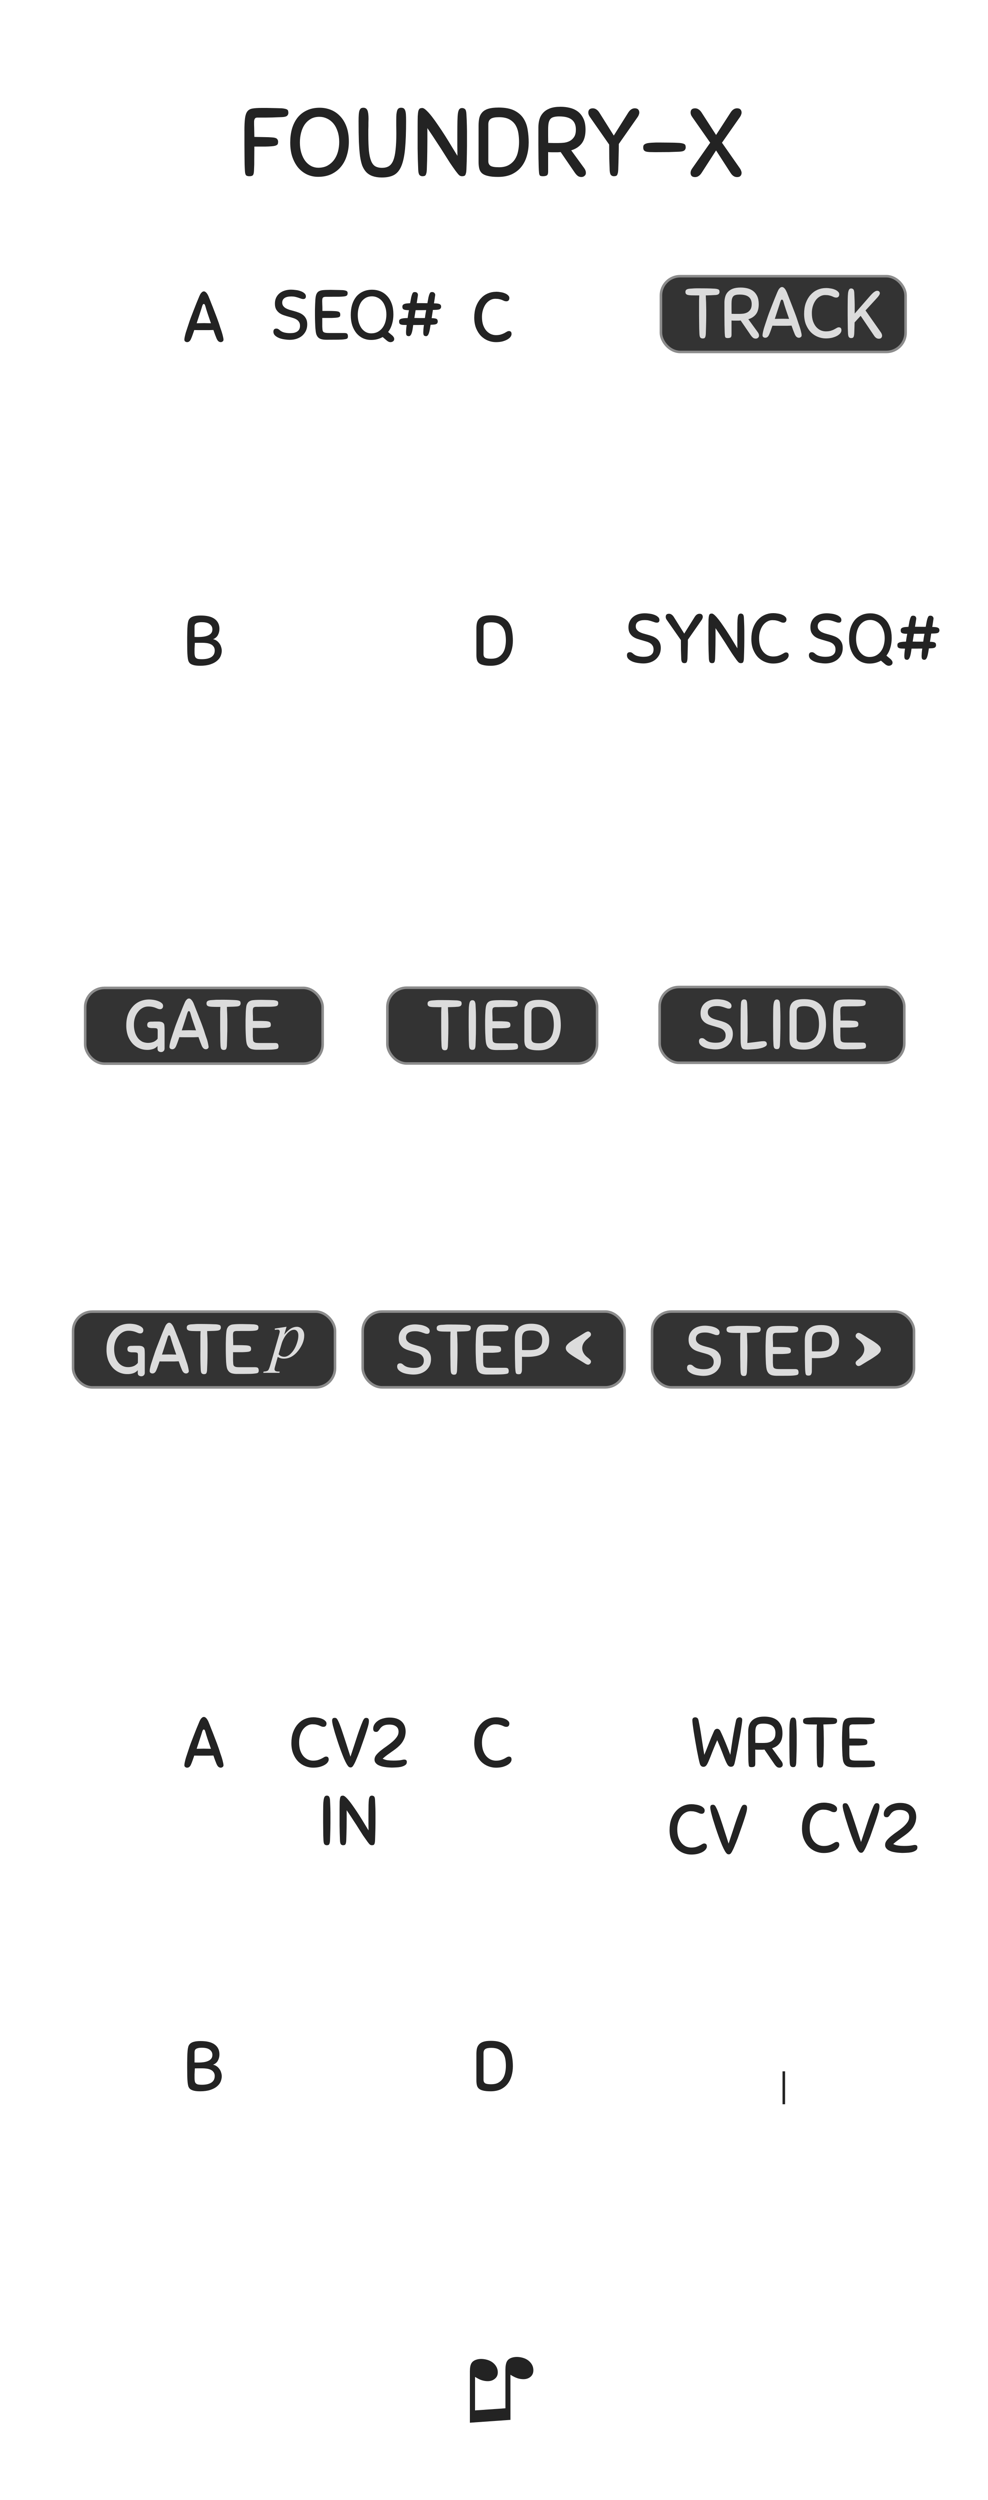<?xml version="1.0" encoding="UTF-8" standalone="no"?>
<svg
   width="50.8mm"
   height="128.5mm"
   viewBox="0 0 50.801 128.5"
   version="1.1"
   id="svg126"
   sodipodi:docname="FoundryExpander.svg"
   inkscape:version="1.1 (c68e22c387, 2021-05-23)"
   xmlns:inkscape="http://www.inkscape.org/namespaces/inkscape"
   xmlns:sodipodi="http://sodipodi.sourceforge.net/DTD/sodipodi-0.dtd"
   xmlns="http://www.w3.org/2000/svg"
   xmlns:svg="http://www.w3.org/2000/svg"
   xmlns:rdf="http://www.w3.org/1999/02/22-rdf-syntax-ns#"
   xmlns:cc="http://creativecommons.org/ns#"
   xmlns:dc="http://purl.org/dc/elements/1.1/">
  <defs
     id="defs130" />
  <sodipodi:namedview
     pagecolor="#ffffff"
     bordercolor="#666666"
     borderopacity="1"
     objecttolerance="10"
     gridtolerance="10"
     guidetolerance="10"
     inkscape:pageopacity="0"
     inkscape:pageshadow="2"
     inkscape:window-width="1920"
     inkscape:window-height="1057"
     id="namedview128"
     showgrid="false"
     inkscape:document-units="mm"
     units="mm"
     inkscape:zoom="2.6685441"
     inkscape:cx="192.80176"
     inkscape:cy="210.7891"
     inkscape:window-x="-8"
     inkscape:window-y="1072"
     inkscape:window-maximized="1"
     inkscape:current-layer="svg126"
     inkscape:pagecheckerboard="0" />
  <g
     style="line-height:1.25;stroke-width:0.781;fill:#232323;fill-opacity:1"
     id="g6"
     transform="matrix(1.28,0,0,1.28,0,-0.097)">
    <path
       word-spacing="0"
       letter-spacing="0"
       font-weight="400"
       aria-label="♫"
       font-size="3.528"
       style="font-weight:400;font-size:3.528px;font-family:Arial;-inkscape-font-specification:'Arial, Normal';font-variant-ligatures:normal;font-variant-caps:normal;font-variant-numeric:normal;font-feature-settings:normal;text-align:start;letter-spacing:0;word-spacing:0;fill:#232323;stroke-width:0.781;fill-opacity:1"
       d="m 20.505,97.252 -1.63,0.115 v -2.06 q 0,-0.23 0.065,-0.333 0.064,-0.104 0.22,-0.147 0.153,-0.043 0.348,-0.002 0.223,0.047 0.356,0.19 0.133,0.146 0.133,0.33 0,0.186 -0.158,0.286 -0.157,0.103 -0.407,0.05 -0.082,-0.018 -0.144,-0.044 -0.063,-0.026 -0.205,-0.11 v 1.345 l 1.22,-0.085 v -1.554 q 0,-0.224 0.065,-0.337 0.066,-0.11 0.225,-0.15 0.16,-0.041 0.35,-10e-4 0.222,0.047 0.353,0.19 0.13,0.14 0.13,0.325 0,0.195 -0.157,0.294 -0.155,0.1 -0.407,0.047 -0.16,-0.034 -0.357,-0.16 z"
       id="path4"
       inkscape:connector-curvature="0" />
  </g>
  <g
     style="line-height:1.25;-inkscape-font-specification:'Sniglet, Normal';font-variant-ligatures:normal;font-variant-caps:normal;font-variant-numeric:normal;font-feature-settings:normal;text-align:start;stroke-width:0.781;fill:#232323;fill-opacity:1"
     id="g10"
     transform="matrix(1.28,0,0,1.28,0,-0.097)">
    <path
       d="M 8.7,70.918 8.639,70.763 q -0.03,-0.09 -0.067,-0.19 l -0.178,0.006 h -0.41 q -0.098,0 -0.18,-0.003 l -0.065,0.187 q -0.03,0.087 -0.06,0.155 -0.056,0.144 -0.163,0.144 -0.04,0 -0.076,-0.026 -0.034,-0.025 -0.034,-0.073 0,-0.048 0.017,-0.124 0.017,-0.08 0.042,-0.167 l 0.06,-0.183 q 0.03,-0.096 0.059,-0.178 0.028,-0.09 0.079,-0.228 l 0.113,-0.294 0.118,-0.3 Q 7.954,69.34 8.002,69.23 8.012,69.202 8.03,69.168 8.047,69.131 8.07,69.1 q 0.025,-0.03 0.053,-0.053 0.03,-0.023 0.068,-0.023 0.036,0 0.067,0.026 0.03,0.022 0.054,0.056 0.025,0.034 0.042,0.07 0.02,0.037 0.03,0.066 0.047,0.112 0.103,0.26 0.06,0.146 0.116,0.295 0.059,0.15 0.11,0.286 0.05,0.135 0.082,0.228 0.025,0.082 0.056,0.175 0.034,0.093 0.062,0.184 0.028,0.09 0.045,0.169 0.02,0.076 0.02,0.124 0,0.048 -0.037,0.073 -0.034,0.026 -0.073,0.026 -0.05,0 -0.093,-0.034 -0.043,-0.037 -0.074,-0.11 z m -0.5,-0.62 q 0.07,0 0.137,0.002 0.068,0 0.136,0.003 L 8.405,70.105 8.34,69.916 8.287,69.749 8.247,69.611 Q 8.236,69.575 8.222,69.551 8.208,69.529 8.185,69.529 q -0.023,0 -0.037,0.026 -0.014,0.022 -0.025,0.059 -0.034,0.116 -0.096,0.302 L 7.9,70.303 Q 7.976,70.3 8.052,70.3 8.129,70.297 8.202,70.297 Z"
       style="font-weight:400;font-size:2.822px;font-family:Sniglet;-inkscape-font-specification:'Sniglet, Normal';font-variant-ligatures:normal;font-variant-caps:normal;font-variant-numeric:normal;font-feature-settings:normal;text-align:start;letter-spacing:0;word-spacing:0;stroke-width:0.781;fill:#232323;fill-opacity:1"
       aria-label="A"
       font-weight="400"
       font-size="2.822"
       letter-spacing="0"
       word-spacing="0"
       id="path8"
       inkscape:connector-curvature="0" />
  </g>
  <g
     style="line-height:1.25;-inkscape-font-specification:'Sniglet, Normal';font-variant-ligatures:normal;font-variant-caps:normal;font-variant-numeric:normal;font-feature-settings:normal;text-align:start;stroke-width:0.781;fill:#232323;fill-opacity:1"
     id="g14"
     transform="matrix(1.28,0,0,1.28,0,-0.097)">
    <path
       d="m 8.036,84.058 q -0.16,0 -0.254,-0.026 Q 7.686,84.007 7.632,83.962 7.582,83.914 7.562,83.846 7.544,83.778 7.536,83.694 7.526,83.594 7.522,83.434 7.519,83.27 7.519,83.095 v -0.178 q 0.003,-0.096 0.003,-0.186 l 0.005,-0.172 q 0.003,-0.079 0.009,-0.135 0.008,-0.088 0.028,-0.159 0.02,-0.07 0.074,-0.12 0.056,-0.052 0.155,-0.077 0.1,-0.028 0.268,-0.028 0.378,0 0.564,0.14 0.19,0.14 0.19,0.396 0,0.133 -0.06,0.245 -0.056,0.113 -0.197,0.17 0.079,0.014 0.144,0.06 0.064,0.044 0.11,0.11 0.048,0.061 0.07,0.14 0.026,0.076 0.026,0.155 0,0.102 -0.043,0.21 -0.042,0.104 -0.144,0.191 -0.101,0.088 -0.27,0.144 -0.167,0.057 -0.415,0.057 z m 0.59,-0.61 q 0,-0.102 -0.05,-0.164 Q 8.532,83.222 8.459,83.191 8.385,83.157 8.295,83.146 8.205,83.135 8.115,83.135 H 7.968 q -0.076,0 -0.141,0.003 l -0.006,0.12 -0.006,0.12 v 0.152 q 0,0.076 0.012,0.127 0.01,0.05 0.042,0.082 0.03,0.03 0.088,0.045 0.059,0.011 0.15,0.011 0.248,0 0.383,-0.087 0.135,-0.088 0.135,-0.26 z m -0.523,-1.14 q -0.093,0 -0.152,0.017 -0.057,0.014 -0.088,0.04 -0.028,0.025 -0.04,0.061 -0.008,0.037 -0.008,0.08 V 82.9 q 0.04,0.003 0.082,0.003 h 0.085 q 0.1,0 0.197,-0.014 0.1,-0.014 0.178,-0.048 0.08,-0.034 0.127,-0.093 0.048,-0.06 0.048,-0.152 0,-0.127 -0.104,-0.206 -0.102,-0.082 -0.325,-0.082 z"
       style="font-weight:400;font-size:2.822px;font-family:Sniglet;-inkscape-font-specification:'Sniglet, Normal';font-variant-ligatures:normal;font-variant-caps:normal;font-variant-numeric:normal;font-feature-settings:normal;text-align:start;letter-spacing:0;word-spacing:0;stroke-width:0.781;fill:#232323;fill-opacity:1"
       aria-label="B"
       font-weight="400"
       font-size="2.822"
       letter-spacing="0"
       word-spacing="0"
       id="path12"
       inkscape:connector-curvature="0" />
  </g>
  <g
     style="line-height:1.25;-inkscape-font-specification:'Sniglet, Normal';font-variant-ligatures:normal;font-variant-caps:normal;font-variant-numeric:normal;font-feature-settings:normal;text-align:start;stroke-width:0.781;fill:#232323;fill-opacity:1"
     id="g18"
     transform="matrix(1.28,0,0,1.28,0,-0.097)">
    <path
       d="m 19.929,69.038 q 0.093,0 0.186,0.017 0.096,0.014 0.172,0.048 0.076,0.031 0.124,0.08 0.05,0.044 0.05,0.106 0,0.065 -0.033,0.1 -0.034,0.033 -0.085,0.033 -0.048,0 -0.084,-0.014 l -0.085,-0.037 q -0.045,-0.02 -0.11,-0.034 -0.065,-0.017 -0.172,-0.017 -0.107,0 -0.206,0.057 -0.096,0.054 -0.17,0.152 -0.07,0.096 -0.112,0.229 -0.043,0.133 -0.043,0.288 0,0.192 0.048,0.33 0.05,0.138 0.13,0.229 0.08,0.087 0.178,0.132 0.102,0.043 0.203,0.043 0.12,0 0.203,-0.026 0.082,-0.025 0.139,-0.056 0.059,-0.031 0.1,-0.057 0.044,-0.025 0.083,-0.025 0.048,0 0.076,0.028 0.028,0.025 0.028,0.093 0,0.057 -0.045,0.116 -0.042,0.056 -0.127,0.104 -0.082,0.046 -0.197,0.077 -0.116,0.028 -0.26,0.028 -0.158,0 -0.316,-0.062 -0.155,-0.062 -0.28,-0.184 -0.12,-0.124 -0.197,-0.307 -0.076,-0.187 -0.076,-0.432 0,-0.246 0.068,-0.438 0.07,-0.192 0.189,-0.324 0.12,-0.136 0.28,-0.206 0.16,-0.07 0.34,-0.07 z"
       style="font-weight:400;font-size:2.822px;font-family:Sniglet;-inkscape-font-specification:'Sniglet, Normal';font-variant-ligatures:normal;font-variant-caps:normal;font-variant-numeric:normal;font-feature-settings:normal;text-align:start;letter-spacing:0;word-spacing:0;stroke-width:0.781;fill:#232323;fill-opacity:1"
       aria-label="C"
       font-weight="400"
       font-size="2.822"
       letter-spacing="0"
       word-spacing="0"
       id="path16"
       inkscape:connector-curvature="0" />
  </g>
  <g
     style="line-height:1.25;-inkscape-font-specification:'Sniglet, Normal';font-variant-ligatures:normal;font-variant-caps:normal;font-variant-numeric:normal;font-feature-settings:normal;text-align:start;stroke-width:0.781;fill:#232323;fill-opacity:1"
     id="g22"
     transform="matrix(1.28,0,0,1.28,0,-0.097)">
    <path
       d="m 19.717,82.031 q 0.29,0 0.466,0.088 0.175,0.087 0.268,0.231 0.093,0.144 0.12,0.328 0.032,0.183 0.032,0.372 0,0.206 -0.054,0.39 -0.05,0.183 -0.16,0.321 -0.108,0.136 -0.277,0.218 -0.17,0.079 -0.404,0.079 -0.186,0 -0.3,-0.029 -0.11,-0.025 -0.171,-0.079 -0.06,-0.053 -0.08,-0.135 -0.02,-0.082 -0.02,-0.192 v -1.061 q 0,-0.122 0.02,-0.22 0.024,-0.1 0.086,-0.167 0.062,-0.07 0.175,-0.107 0.115,-0.037 0.299,-0.037 z m 0.01,1.744 q 0.176,0 0.289,-0.062 0.116,-0.065 0.184,-0.169 0.067,-0.104 0.093,-0.237 0.028,-0.133 0.028,-0.271 0,-0.127 -0.02,-0.254 -0.02,-0.13 -0.082,-0.234 -0.062,-0.105 -0.178,-0.17 -0.115,-0.065 -0.307,-0.065 -0.175,0 -0.243,0.051 -0.068,0.051 -0.068,0.155 V 83.6 q 0,0.088 0.062,0.133 0.065,0.042 0.243,0.042 z"
       style="font-weight:400;font-size:2.822px;font-family:Sniglet;-inkscape-font-specification:'Sniglet, Normal';font-variant-ligatures:normal;font-variant-caps:normal;font-variant-numeric:normal;font-feature-settings:normal;text-align:start;letter-spacing:0;word-spacing:0;stroke-width:0.781;fill:#232323;fill-opacity:1"
       aria-label="D"
       font-weight="400"
       font-size="2.822"
       letter-spacing="0"
       word-spacing="0"
       id="path20"
       inkscape:connector-curvature="0" />
  </g>
  <g
     font-weight="400"
     font-size="2.822"
     letter-spacing="0"
     word-spacing="0"
     id="g32"
     style="font-weight:400;font-size:2.822px;font-family:Sniglet;letter-spacing:0;word-spacing:0;stroke-width:0.207;fill:#232323;fill-opacity:1"
     transform="matrix(1.28,0,0,1.28,0,-0.097)">
    <g
       style="line-height:1.25;stroke-width:0.207;fill:#232323;fill-opacity:1"
       id="g26">
      <path
         style="-inkscape-font-specification:'Sniglet, Normal';font-variant-ligatures:normal;font-variant-caps:normal;font-variant-numeric:normal;font-feature-settings:normal;text-align:start;stroke-width:0.207;fill:#232323;fill-opacity:1"
         d="m 12.994,73.99 q -0.006,-0.1 -0.008,-0.21 0,-0.11 -0.003,-0.239 -0.003,-0.127 -0.003,-0.274 v -0.333 q 0,-0.2 0.003,-0.34 0.003,-0.145 0.017,-0.235 0.014,-0.09 0.042,-0.133 0.03,-0.042 0.082,-0.042 0.026,0 0.048,0.005 0.023,0.006 0.04,0.026 0.017,0.017 0.028,0.053 0.014,0.034 0.017,0.09 0.006,0.102 0.008,0.181 l 0.006,0.158 q 0.003,0.076 0.003,0.161 v 0.43 q 0,0.115 -0.003,0.228 l -0.006,0.228 -0.008,0.243 q -0.003,0.068 -0.014,0.104 -0.011,0.037 -0.028,0.057 -0.017,0.02 -0.04,0.022 -0.022,0.006 -0.05,0.006 -0.051,0 -0.088,-0.034 Q 13,74.105 12.995,73.99 Z m 1.765,0.042 q -0.09,-0.124 -0.173,-0.245 l -0.172,-0.27 q -0.09,-0.148 -0.21,-0.326 -0.114,-0.18 -0.278,-0.42 v 0.38 q 0,0.167 -0.003,0.311 l -0.006,0.271 -0.008,0.254 q -0.003,0.068 -0.014,0.104 -0.008,0.037 -0.026,0.057 -0.016,0.02 -0.04,0.022 -0.02,0.006 -0.047,0.006 -0.05,0 -0.085,-0.034 -0.034,-0.037 -0.04,-0.152 -0.013,-0.31 -0.016,-0.62 v -0.647 q 0,-0.19 0.003,-0.297 0.006,-0.107 0.02,-0.16 0.016,-0.054 0.042,-0.068 0.028,-0.014 0.073,-0.014 0.045,0 0.119,0.07 0.073,0.068 0.16,0.18 0.088,0.114 0.187,0.26 0.102,0.147 0.2,0.302 0.1,0.156 0.19,0.308 l 0.169,0.277 q -0.003,-0.133 -0.003,-0.29 v -0.357 q 0,-0.223 0.003,-0.367 0.003,-0.146 0.014,-0.23 0.014,-0.086 0.042,-0.12 0.028,-0.033 0.08,-0.033 0.047,0 0.084,0.03 0.037,0.032 0.042,0.145 0.006,0.101 0.008,0.18 l 0.006,0.158 q 0.003,0.076 0.003,0.161 v 0.43 q 0,0.115 -0.003,0.228 l -0.006,0.228 -0.008,0.243 q -0.003,0.068 -0.014,0.104 -0.008,0.037 -0.025,0.057 -0.017,0.02 -0.04,0.022 -0.02,0.006 -0.048,0.006 -0.048,0 -0.082,-0.028 -0.034,-0.028 -0.098,-0.116 z"
         aria-label="CV2 IN"
         id="path24"
         inkscape:connector-curvature="0" />
    </g>
    <g
       style="line-height:1.25;stroke-width:0.207;fill:#232323;fill-opacity:1"
       id="g30">
      <path
         style="-inkscape-font-specification:'Sniglet, Normal';font-variant-ligatures:normal;font-variant-caps:normal;font-variant-numeric:normal;font-feature-settings:normal;text-align:start;stroke-width:0.207;fill:#232323;fill-opacity:1"
         d="m 12.584,69.037 q 0.092,0 0.185,0.017 0.096,0.014 0.173,0.048 0.076,0.031 0.124,0.08 0.05,0.044 0.05,0.106 0,0.065 -0.033,0.1 -0.034,0.033 -0.085,0.033 -0.048,0 -0.085,-0.014 -0.036,-0.017 -0.084,-0.037 -0.045,-0.02 -0.11,-0.034 -0.065,-0.017 -0.173,-0.017 -0.107,0 -0.206,0.057 -0.096,0.054 -0.17,0.152 -0.07,0.096 -0.112,0.23 -0.042,0.132 -0.042,0.287 0,0.192 0.048,0.33 0.05,0.138 0.13,0.23 0.079,0.086 0.177,0.131 0.102,0.043 0.204,0.043 0.12,0 0.203,-0.026 0.082,-0.025 0.138,-0.056 0.06,-0.03 0.102,-0.057 0.042,-0.025 0.082,-0.025 0.048,0 0.076,0.028 0.028,0.025 0.028,0.093 0,0.057 -0.045,0.116 -0.042,0.056 -0.127,0.104 -0.082,0.046 -0.198,0.077 -0.115,0.028 -0.26,0.028 -0.157,0 -0.315,-0.062 -0.156,-0.062 -0.28,-0.184 -0.121,-0.124 -0.197,-0.307 -0.077,-0.187 -0.077,-0.432 0,-0.246 0.068,-0.438 0.07,-0.192 0.19,-0.324 0.12,-0.136 0.279,-0.206 0.16,-0.07 0.34,-0.07 z m 1.64,1.885 q -0.036,0.068 -0.067,0.1 -0.028,0.03 -0.074,0.03 -0.045,0 -0.08,-0.03 -0.032,-0.032 -0.072,-0.097 -0.05,-0.084 -0.116,-0.234 -0.062,-0.15 -0.127,-0.325 -0.065,-0.177 -0.127,-0.366 -0.062,-0.19 -0.113,-0.356 -0.048,-0.167 -0.08,-0.29 -0.027,-0.128 -0.027,-0.18 0,-0.058 0.023,-0.086 0.022,-0.028 0.087,-0.028 0.037,0 0.062,0.02 0.029,0.016 0.07,0.101 0.035,0.065 0.074,0.17 0.04,0.104 0.082,0.23 0.045,0.128 0.09,0.27 0.046,0.137 0.09,0.276 0.046,0.138 0.085,0.265 0.04,0.127 0.074,0.228 l 0.076,-0.23 0.088,-0.266 0.09,-0.277 q 0.045,-0.14 0.09,-0.265 l 0.085,-0.229 q 0.04,-0.104 0.07,-0.172 0.04,-0.082 0.068,-0.1 0.03,-0.02 0.062,-0.02 0.065,0 0.088,0.033 0.025,0.03 0.025,0.093 0,0.056 -0.017,0.135 -0.017,0.08 -0.06,0.212 -0.04,0.13 -0.106,0.324 l -0.167,0.477 q -0.025,0.077 -0.06,0.158 -0.03,0.082 -0.064,0.161 -0.031,0.077 -0.062,0.147 -0.031,0.07 -0.06,0.121 z m 1.41,-1.59 q -0.101,0 -0.17,0.021 -0.067,0.02 -0.112,0.054 -0.045,0.034 -0.073,0.07 l -0.051,0.071 q -0.023,0.034 -0.051,0.057 -0.025,0.02 -0.065,0.02 -0.068,0 -0.096,-0.035 -0.025,-0.036 -0.025,-0.096 0,-0.124 0.093,-0.23 0.028,-0.035 0.076,-0.07 0.05,-0.04 0.119,-0.072 0.07,-0.03 0.16,-0.05 0.094,-0.023 0.21,-0.023 0.307,0 0.476,0.15 0.17,0.15 0.17,0.42 0,0.053 -0.012,0.118 -0.008,0.065 -0.036,0.136 -0.026,0.07 -0.074,0.146 -0.048,0.077 -0.127,0.156 -0.07,0.07 -0.15,0.13 -0.078,0.06 -0.163,0.118 l -0.178,0.127 q -0.09,0.065 -0.183,0.15 0.09,0.047 0.194,0.062 0.105,0.014 0.235,0.014 0.12,0 0.194,-0.006 0.074,-0.005 0.119,-0.014 l 0.07,-0.014 q 0.026,-0.006 0.054,-0.006 0.105,0 0.105,0.096 0,0.085 -0.071,0.13 -0.07,0.045 -0.17,0.068 -0.098,0.02 -0.203,0.022 -0.104,0.006 -0.172,0.006 -0.036,0 -0.104,-0.006 -0.065,-0.002 -0.141,-0.014 -0.076,-0.01 -0.155,-0.03 -0.077,-0.023 -0.142,-0.057 -0.062,-0.037 -0.101,-0.088 -0.04,-0.053 -0.04,-0.127 0,-0.098 0.07,-0.186 0.074,-0.09 0.18,-0.175 0.109,-0.087 0.233,-0.172 0.124,-0.088 0.23,-0.178 0.109,-0.093 0.179,-0.192 0.074,-0.099 0.074,-0.214 0,-0.144 -0.1,-0.215 -0.095,-0.073 -0.276,-0.073 z"
         aria-label="CV2"
         id="path28"
         inkscape:connector-curvature="0" />
    </g>
  </g>
  <path
     style="font-weight:400;font-size:10.667px;line-height:1.25;font-family:Sniglet;-inkscape-font-specification:'Sniglet, Normal';font-variant-ligatures:normal;font-variant-caps:normal;font-variant-numeric:normal;font-feature-settings:normal;text-align:start;letter-spacing:0;word-spacing:0;stroke-width:1;fill:#232323;fill-opacity:1"
     d="m 35.551,92.739 q 0.119,0 0.238,0.022 0.123,0.018 0.221,0.061 0.097,0.038 0.159,0.101 0.064,0.058 0.064,0.137 0,0.083 -0.042,0.127 -0.044,0.044 -0.109,0.044 -0.061,0 -0.109,-0.019 l -0.108,-0.046 q -0.059,-0.026 -0.141,-0.044 -0.083,-0.022 -0.221,-0.022 -0.137,0 -0.264,0.072 -0.123,0.069 -0.218,0.196 -0.09,0.123 -0.143,0.292 -0.054,0.17 -0.054,0.369 0,0.246 0.061,0.422 0.064,0.178 0.166,0.293 0.102,0.111 0.227,0.17 0.131,0.054 0.261,0.054 0.154,0 0.26,-0.032 0.105,-0.033 0.177,-0.073 0.077,-0.038 0.131,-0.072 0.054,-0.033 0.104,-0.033 0.061,0 0.099,0.037 0.036,0.032 0.036,0.119 0,0.072 -0.058,0.147 -0.055,0.073 -0.163,0.134 -0.105,0.058 -0.253,0.097 -0.148,0.036 -0.333,0.036 -0.202,0 -0.404,-0.079 -0.198,-0.079 -0.357,-0.234 -0.154,-0.16 -0.253,-0.394 -0.097,-0.238 -0.097,-0.553 0,-0.314 0.087,-0.559 0.09,-0.246 0.243,-0.416 0.154,-0.173 0.358,-0.264 0.205,-0.09 0.435,-0.09 z m 2.102,2.413 q -0.047,0.087 -0.087,0.127 -0.036,0.038 -0.095,0.038 -0.058,0 -0.101,-0.038 -0.042,-0.04 -0.093,-0.123 -0.064,-0.109 -0.148,-0.301 -0.079,-0.192 -0.163,-0.415 -0.083,-0.228 -0.163,-0.47 -0.079,-0.243 -0.145,-0.456 -0.061,-0.212 -0.101,-0.371 -0.036,-0.163 -0.036,-0.23 0,-0.073 0.029,-0.11 0.028,-0.036 0.111,-0.036 0.047,0 0.079,0.026 0.038,0.022 0.09,0.131 0.045,0.083 0.095,0.216 0.051,0.133 0.105,0.294 0.058,0.164 0.115,0.344 l 0.115,0.355 q 0.059,0.177 0.11,0.339 l 0.093,0.293 0.097,-0.296 0.113,-0.34 0.115,-0.353 q 0.058,-0.18 0.115,-0.34 0.058,-0.159 0.109,-0.292 0.051,-0.134 0.09,-0.22 0.051,-0.105 0.087,-0.131 0.04,-0.026 0.079,-0.026 0.083,0 0.113,0.044 0.032,0.038 0.032,0.119 0,0.073 -0.022,0.174 -0.022,0.101 -0.076,0.269 -0.051,0.166 -0.137,0.417 l -0.214,0.611 q -0.032,0.097 -0.076,0.202 -0.038,0.105 -0.083,0.205 -0.038,0.099 -0.079,0.189 -0.038,0.09 -0.077,0.154 z"
     word-spacing="0"
     letter-spacing="0"
     font-size="10.667"
     font-weight="400"
     id="path34"
     inkscape:connector-curvature="0" />
  <g
     style="line-height:1.25;stroke-width:0.781;fill:#232323;fill-opacity:1"
     id="g38"
     transform="matrix(1.28,0,0,1.28,0,-0.097)">
    <path
       d="m 33.093,72.465 q 0.093,0 0.186,0.017 0.096,0.014 0.173,0.048 0.076,0.03 0.124,0.079 0.05,0.045 0.05,0.107 0,0.065 -0.033,0.099 -0.034,0.034 -0.085,0.034 -0.048,0 -0.085,-0.014 -0.036,-0.017 -0.084,-0.037 -0.045,-0.02 -0.11,-0.034 -0.065,-0.017 -0.172,-0.017 -0.108,0 -0.207,0.057 -0.095,0.053 -0.169,0.152 -0.07,0.096 -0.113,0.229 -0.042,0.132 -0.042,0.288 0,0.192 0.048,0.33 0.05,0.138 0.13,0.228 0.08,0.088 0.178,0.133 0.101,0.042 0.203,0.042 0.121,0 0.203,-0.025 0.082,-0.025 0.138,-0.056 0.06,-0.031 0.102,-0.057 0.042,-0.025 0.082,-0.025 0.048,0 0.076,0.028 0.028,0.025 0.028,0.093 0,0.057 -0.045,0.116 -0.042,0.056 -0.127,0.104 -0.082,0.045 -0.198,0.076 -0.115,0.029 -0.26,0.029 -0.157,0 -0.315,-0.062 -0.156,-0.063 -0.28,-0.184 -0.12,-0.124 -0.197,-0.308 -0.076,-0.186 -0.076,-0.431 0,-0.246 0.067,-0.438 0.07,-0.192 0.19,-0.324 0.12,-0.136 0.28,-0.206 0.16,-0.07 0.34,-0.07 z m 1.642,1.886 q -0.037,0.067 -0.068,0.098 -0.028,0.03 -0.073,0.03 -0.046,0 -0.08,-0.03 -0.033,-0.031 -0.073,-0.096 -0.05,-0.085 -0.116,-0.234 -0.062,-0.15 -0.127,-0.325 -0.064,-0.177 -0.127,-0.367 -0.062,-0.19 -0.112,-0.355 -0.048,-0.167 -0.08,-0.29 -0.028,-0.128 -0.028,-0.181 0,-0.057 0.023,-0.085 0.022,-0.028 0.087,-0.028 0.037,0 0.062,0.02 0.03,0.016 0.071,0.1 0.034,0.066 0.073,0.17 0.04,0.105 0.082,0.23 0.045,0.129 0.09,0.27 l 0.09,0.276 q 0.046,0.139 0.086,0.266 l 0.073,0.228 0.076,-0.231 q 0.042,-0.13 0.088,-0.265 l 0.09,-0.277 q 0.045,-0.141 0.09,-0.265 l 0.085,-0.23 q 0.04,-0.103 0.07,-0.171 0.04,-0.082 0.068,-0.102 0.031,-0.02 0.062,-0.02 0.065,0 0.088,0.035 0.025,0.03 0.025,0.093 0,0.056 -0.017,0.135 -0.017,0.08 -0.059,0.212 -0.04,0.13 -0.107,0.324 l -0.167,0.477 q -0.025,0.077 -0.06,0.158 -0.03,0.082 -0.064,0.16 l -0.062,0.148 q -0.03,0.07 -0.06,0.12 z m 1.41,-1.592 q -0.102,0 -0.17,0.022 -0.068,0.02 -0.113,0.054 -0.045,0.034 -0.073,0.07 l -0.05,0.07 q -0.024,0.035 -0.052,0.057 -0.025,0.02 -0.065,0.02 -0.068,0 -0.096,-0.034 -0.025,-0.036 -0.025,-0.096 0,-0.124 0.093,-0.231 0.028,-0.034 0.076,-0.07 0.05,-0.04 0.12,-0.071 0.07,-0.031 0.16,-0.051 0.093,-0.023 0.21,-0.023 0.306,0 0.475,0.15 0.17,0.15 0.17,0.42 0,0.054 -0.012,0.119 -0.008,0.065 -0.036,0.135 -0.026,0.07 -0.074,0.147 -0.048,0.076 -0.127,0.155 -0.07,0.07 -0.15,0.13 -0.078,0.06 -0.163,0.119 l -0.178,0.127 q -0.09,0.065 -0.183,0.15 0.09,0.047 0.194,0.06 0.105,0.016 0.235,0.016 0.121,0 0.194,-0.006 0.074,-0.006 0.12,-0.014 l 0.07,-0.014 q 0.025,-0.006 0.053,-0.006 0.105,0 0.105,0.096 0,0.085 -0.07,0.13 -0.07,0.045 -0.17,0.068 -0.099,0.02 -0.203,0.022 -0.105,0.006 -0.173,0.006 -0.036,0 -0.104,-0.006 -0.065,-0.003 -0.14,-0.014 -0.077,-0.011 -0.156,-0.03 -0.077,-0.023 -0.142,-0.057 -0.062,-0.037 -0.1,-0.088 -0.04,-0.053 -0.04,-0.127 0,-0.1 0.07,-0.186 0.073,-0.09 0.181,-0.175 0.107,-0.088 0.231,-0.172 0.124,-0.088 0.231,-0.178 0.108,-0.093 0.178,-0.192 0.074,-0.1 0.074,-0.214 0,-0.144 -0.1,-0.215 -0.095,-0.073 -0.276,-0.073 z"
       style="font-weight:400;font-size:2.822px;font-family:Sniglet;-inkscape-font-specification:'Sniglet, Normal';font-variant-ligatures:normal;font-variant-caps:normal;font-variant-numeric:normal;font-feature-settings:normal;text-align:start;letter-spacing:0;word-spacing:0;stroke-width:0.781;fill:#232323;fill-opacity:1"
       aria-label="CV2"
       font-weight="400"
       font-size="2.822"
       letter-spacing="0"
       word-spacing="0"
       id="path36"
       inkscape:connector-curvature="0" />
  </g>
  <g
     style="line-height:1.25;stroke-width:0.781;fill:#232323;fill-opacity:1"
     id="g42"
     transform="matrix(1.28,0,0,1.28,0,-0.097)">
    <path
       style="font-weight:400;font-size:2.822px;font-family:Sniglet;-inkscape-font-specification:'Sniglet, Normal';font-variant-ligatures:normal;font-variant-caps:normal;font-variant-numeric:normal;font-feature-settings:normal;text-align:start;letter-spacing:0;word-spacing:0;stroke-width:0.781;fill:#232323;fill-opacity:1"
       d="m 28.684,69.589 q 0.017,-0.04 0.05,-0.065 0.038,-0.025 0.077,-0.025 0.037,0 0.07,0.025 0.035,0.023 0.054,0.062 0.108,0.22 0.212,0.477 0.104,0.254 0.19,0.483 0.047,-0.35 0.103,-0.706 0.057,-0.356 0.127,-0.68 0.01,-0.037 0.026,-0.06 0.017,-0.025 0.037,-0.036 0.02,-0.014 0.04,-0.02 0.022,-0.006 0.036,-0.006 0.048,0 0.08,0.028 0.03,0.026 0.03,0.071 0,0.05 -0.017,0.18 -0.017,0.128 -0.045,0.3 -0.028,0.17 -0.065,0.361 -0.034,0.192 -0.068,0.37 -0.034,0.177 -0.065,0.324 -0.03,0.147 -0.05,0.223 -0.018,0.065 -0.05,0.099 -0.035,0.031 -0.1,0.031 -0.068,0 -0.116,-0.06 -0.045,-0.061 -0.1,-0.191 -0.055,-0.13 -0.13,-0.33 -0.078,-0.204 -0.199,-0.486 -0.124,0.282 -0.203,0.486 -0.076,0.203 -0.133,0.333 -0.053,0.13 -0.1,0.192 -0.049,0.059 -0.114,0.059 -0.113,0 -0.15,-0.13 -0.022,-0.076 -0.053,-0.22 l -0.065,-0.325 -0.065,-0.366 q -0.034,-0.192 -0.06,-0.362 l -0.042,-0.296 q -0.014,-0.13 -0.014,-0.18 0,-0.049 0.03,-0.08 0.032,-0.03 0.09,-0.03 0.04,0 0.075,0.025 0.037,0.022 0.053,0.096 0.068,0.324 0.12,0.68 0.053,0.355 0.112,0.705 0.087,-0.206 0.175,-0.437 0.087,-0.231 0.217,-0.52 z m 2.023,0.745 -0.082,0.006 h -0.178 q -0.048,0 -0.107,-0.006 v 0.573 q 0,0.09 -0.045,0.113 -0.042,0.02 -0.107,0.02 -0.034,0 -0.054,-0.007 -0.02,-0.003 -0.034,-0.014 -0.01,-0.014 -0.02,-0.04 -0.005,-0.025 -0.008,-0.07 -0.006,-0.05 -0.01,-0.146 l -0.004,-0.254 q 0,-0.156 -0.003,-0.376 v -0.522 q 0,-0.116 0.028,-0.223 0.028,-0.11 0.102,-0.192 0.073,-0.084 0.197,-0.135 0.127,-0.051 0.322,-0.051 0.138,0 0.268,0.031 0.133,0.031 0.235,0.107 0.1,0.076 0.163,0.206 0.062,0.13 0.062,0.325 0,0.26 -0.113,0.403 -0.11,0.142 -0.304,0.2 l 0.378,0.52 q 0.05,0.068 0.05,0.138 0,0.057 -0.04,0.088 -0.036,0.034 -0.092,0.034 -0.062,0 -0.107,-0.034 -0.045,-0.037 -0.085,-0.093 z m 0.443,-0.658 q 0,-0.194 -0.118,-0.288 -0.116,-0.096 -0.37,-0.096 -0.093,0 -0.155,0.017 -0.062,0.014 -0.1,0.057 -0.036,0.042 -0.053,0.118 -0.014,0.074 -0.014,0.19 v 0.191 q 0,0.11 0.003,0.2 0.065,0.004 0.144,0.004 h 0.152 q 0.08,0 0.167,-0.008 0.09,-0.012 0.166,-0.051 0.076,-0.042 0.127,-0.119 0.05,-0.079 0.05,-0.214 z m 0.573,1.177 q -0.005,-0.101 -0.008,-0.212 0,-0.11 -0.003,-0.237 -0.003,-0.127 -0.003,-0.273 v -0.333 q 0,-0.2 0.003,-0.342 0.003,-0.144 0.017,-0.234 0.014,-0.09 0.042,-0.133 0.03,-0.042 0.082,-0.042 0.026,0 0.048,0.006 0.023,0.006 0.04,0.025 0.017,0.017 0.028,0.054 0.014,0.034 0.017,0.09 0.006,0.102 0.008,0.18 L 32,69.561 q 0.003,0.076 0.003,0.16 v 0.43 q 0,0.115 -0.003,0.228 l -0.006,0.229 q -0.002,0.116 -0.008,0.243 -0.003,0.067 -0.014,0.104 -0.01,0.037 -0.028,0.057 -0.017,0.02 -0.04,0.022 -0.022,0.006 -0.05,0.006 -0.052,0 -0.088,-0.034 -0.037,-0.036 -0.043,-0.152 z m 1.717,-1.541 q -0.08,0.006 -0.17,0.008 l -0.194,0.006 0.006,0.144 0.006,0.133 q 0.002,0.068 0.002,0.14 0.003,0.074 0.003,0.165 v 0.245 q 0,0.116 -0.003,0.234 l -0.005,0.235 q -0.003,0.118 -0.01,0.245 -0.002,0.068 -0.013,0.105 -0.008,0.036 -0.025,0.056 -0.017,0.02 -0.04,0.023 -0.022,0.006 -0.05,0.006 -0.05,0 -0.088,-0.034 -0.034,-0.037 -0.04,-0.153 -0.005,-0.101 -0.008,-0.214 0,-0.113 -0.003,-0.243 -0.003,-0.13 -0.003,-0.28 v -0.606 q 0.003,-0.116 0.01,-0.2 h -0.117 q -0.118,0 -0.203,-0.003 -0.082,-0.003 -0.136,-0.014 -0.053,-0.015 -0.08,-0.043 -0.02,-0.028 -0.02,-0.079 0,-0.025 0.004,-0.045 0.006,-0.023 0.026,-0.04 0.02,-0.02 0.054,-0.03 0.036,-0.012 0.093,-0.017 l 0.096,-0.006 0.084,-0.006 q 0.043,-0.003 0.088,-0.003 h 0.104 q 0.167,0 0.313,0.003 0.15,0.003 0.317,0.01 0.067,0.007 0.104,0.018 0.037,0.008 0.056,0.025 0.02,0.017 0.023,0.04 0.006,0.022 0.006,0.05 0,0.051 -0.037,0.085 -0.034,0.034 -0.15,0.04 z m 0.402,1.288 -0.01,-0.246 q -0.007,-0.156 -0.007,-0.32 v -0.191 l 0.006,-0.206 q 0.006,-0.21 0.025,-0.328 0.023,-0.118 0.085,-0.177 0.065,-0.06 0.18,-0.074 0.116,-0.014 0.308,-0.014 h 0.06 q 0.06,0 0.14,0.003 0.083,0 0.17,0.003 l 0.15,0.006 q 0.062,0.006 0.098,0.017 0.04,0.008 0.06,0.025 0.02,0.015 0.025,0.037 0.006,0.02 0.006,0.045 0,0.065 -0.037,0.096 -0.037,0.029 -0.15,0.037 -0.056,0.006 -0.166,0.008 h -0.22 q -0.113,0 -0.203,0.003 h -0.113 q -0.074,0.003 -0.105,0.034 -0.028,0.028 -0.028,0.138 l 0.003,0.124 q 0.005,0.096 0.005,0.271 h 0.235 q 0.15,0 0.242,0.006 0.096,0.003 0.147,0.017 0.054,0.014 0.074,0.045 0.02,0.031 0.02,0.082 0,0.026 -0.006,0.048 -0.003,0.02 -0.023,0.037 -0.02,0.014 -0.056,0.025 -0.037,0.008 -0.105,0.014 -0.082,0.006 -0.155,0.008 h -0.378 v 0.345 l 0.005,0.096 q 0.003,0.045 0.012,0.076 0.01,0.03 0.036,0.05 0.03,0.02 0.08,0.029 0.053,0.008 0.14,0.008 H 35 q 0.1,0 0.125,0.037 0.025,0.036 0.025,0.098 0,0.051 -0.023,0.08 -0.022,0.025 -0.11,0.036 -0.084,0.014 -0.257,0.017 -0.17,0.003 -0.468,0.003 -0.127,0 -0.21,-0.023 -0.08,-0.022 -0.132,-0.076 -0.05,-0.053 -0.076,-0.138 -0.022,-0.088 -0.03,-0.212 z"
       word-spacing="0"
       letter-spacing="0"
       font-size="2.822"
       font-weight="400"
       aria-label="WRITE"
       id="path40"
       inkscape:connector-curvature="0" />
  </g>
  <path
     d="m 40.302,106.47 v 1.692"
     id="path44"
     inkscape:connector-curvature="0"
     style="fill:none;stroke:#232323;stroke-width:0.132;stroke-opacity:1" />
  <g
     style="line-height:1.25;-inkscape-font-specification:'Sniglet, Normal';font-variant-ligatures:normal;font-variant-caps:normal;font-variant-numeric:normal;font-feature-settings:normal;text-align:start;stroke-width:0.781;fill:#232323;fill-opacity:1"
     id="g48"
     transform="matrix(1.28,0,0,1.28,0,-0.097)">
    <path
       d="M 8.7,13.67 8.639,13.516 q -0.03,-0.09 -0.067,-0.19 l -0.178,0.006 h -0.41 q -0.098,0 -0.18,-0.003 l -0.065,0.187 q -0.03,0.087 -0.06,0.155 -0.056,0.144 -0.163,0.144 -0.04,0 -0.076,-0.026 -0.034,-0.025 -0.034,-0.073 0,-0.048 0.017,-0.124 0.017,-0.08 0.042,-0.167 l 0.06,-0.183 q 0.03,-0.096 0.059,-0.178 0.028,-0.09 0.079,-0.228 l 0.113,-0.294 0.118,-0.3 q 0.06,-0.15 0.108,-0.26 0.01,-0.027 0.028,-0.061 0.017,-0.037 0.04,-0.068 0.025,-0.03 0.053,-0.053 0.03,-0.023 0.068,-0.023 0.036,0 0.067,0.026 0.03,0.022 0.054,0.056 0.025,0.034 0.042,0.07 0.02,0.037 0.03,0.066 0.047,0.112 0.103,0.26 0.06,0.146 0.116,0.295 0.059,0.15 0.11,0.286 0.05,0.135 0.082,0.228 0.025,0.082 0.056,0.175 0.034,0.093 0.062,0.184 0.028,0.09 0.045,0.169 0.02,0.076 0.02,0.124 0,0.048 -0.037,0.073 -0.034,0.026 -0.073,0.026 -0.05,0 -0.093,-0.034 -0.043,-0.037 -0.074,-0.11 z M 8.2,13.05 q 0.07,0 0.137,0.003 0.068,0 0.136,0.003 L 8.405,12.858 8.34,12.668 8.287,12.502 8.247,12.364 Q 8.236,12.328 8.222,12.304 8.208,12.282 8.185,12.282 q -0.023,0 -0.037,0.026 -0.014,0.022 -0.025,0.059 -0.034,0.116 -0.096,0.302 L 7.9,13.056 Q 7.976,13.053 8.052,13.053 8.129,13.05 8.202,13.05 Z"
       style="font-weight:400;font-size:2.822px;font-family:Sniglet;-inkscape-font-specification:'Sniglet, Normal';font-variant-ligatures:normal;font-variant-caps:normal;font-variant-numeric:normal;font-feature-settings:normal;text-align:start;letter-spacing:0;word-spacing:0;stroke-width:0.781;fill:#232323;fill-opacity:1"
       aria-label="A"
       font-weight="400"
       font-size="2.822"
       letter-spacing="0"
       word-spacing="0"
       id="path46"
       inkscape:connector-curvature="0" />
  </g>
  <g
     style="line-height:1.25;-inkscape-font-specification:'Sniglet, Normal';font-variant-ligatures:normal;font-variant-caps:normal;font-variant-numeric:normal;font-feature-settings:normal;text-align:start;stroke-width:0.781;fill:#232323;fill-opacity:1"
     id="g52"
     transform="matrix(1.28,0,0,1.28,0,-0.097)">
    <path
       d="m 8.036,26.81 q -0.16,0 -0.254,-0.025 Q 7.686,26.76 7.632,26.715 7.582,26.667 7.562,26.599 7.544,26.531 7.536,26.447 7.526,26.347 7.522,26.187 7.519,26.023 7.519,25.847 V 25.67 q 0.003,-0.096 0.003,-0.186 l 0.005,-0.172 q 0.003,-0.08 0.009,-0.135 0.008,-0.088 0.028,-0.16 0.02,-0.07 0.074,-0.12 0.056,-0.051 0.155,-0.076 0.1,-0.028 0.268,-0.028 0.378,0 0.564,0.14 0.19,0.14 0.19,0.396 0,0.133 -0.06,0.245 -0.056,0.113 -0.197,0.17 0.079,0.014 0.144,0.06 0.064,0.044 0.11,0.11 0.048,0.06 0.07,0.14 0.026,0.076 0.026,0.155 0,0.102 -0.043,0.21 -0.042,0.104 -0.144,0.19 -0.101,0.089 -0.27,0.145 -0.167,0.057 -0.415,0.057 z m 0.59,-0.61 q 0,-0.101 -0.05,-0.163 Q 8.532,25.975 8.459,25.944 8.385,25.91 8.295,25.899 8.205,25.888 8.115,25.888 H 7.968 q -0.076,0 -0.141,0.003 l -0.006,0.12 -0.006,0.12 v 0.152 q 0,0.076 0.012,0.127 0.01,0.05 0.042,0.082 0.03,0.03 0.088,0.045 0.059,0.01 0.15,0.01 0.248,0 0.383,-0.086 0.135,-0.088 0.135,-0.26 z M 8.103,25.06 q -0.093,0 -0.152,0.018 -0.057,0.014 -0.088,0.04 -0.028,0.025 -0.04,0.06 -0.008,0.038 -0.008,0.08 v 0.395 q 0.04,0.003 0.082,0.003 h 0.085 q 0.1,0 0.197,-0.014 0.1,-0.014 0.178,-0.048 0.08,-0.034 0.127,-0.093 0.048,-0.06 0.048,-0.152 0,-0.127 -0.104,-0.206 -0.102,-0.082 -0.325,-0.082 z"
       style="font-weight:400;font-size:2.822px;font-family:Sniglet;-inkscape-font-specification:'Sniglet, Normal';font-variant-ligatures:normal;font-variant-caps:normal;font-variant-numeric:normal;font-feature-settings:normal;text-align:start;letter-spacing:0;word-spacing:0;stroke-width:0.781;fill:#232323;fill-opacity:1"
       aria-label="B"
       font-weight="400"
       font-size="2.822"
       letter-spacing="0"
       word-spacing="0"
       id="path50"
       inkscape:connector-curvature="0" />
  </g>
  <g
     style="line-height:1.25;-inkscape-font-specification:'Sniglet, Normal';font-variant-ligatures:normal;font-variant-caps:normal;font-variant-numeric:normal;font-feature-settings:normal;text-align:start;stroke-width:0.781;fill:#232323;fill-opacity:1"
     id="g56"
     transform="matrix(1.28,0,0,1.28,0,-0.097)">
    <path
       d="m 19.929,11.79 q 0.093,0 0.186,0.018 0.096,0.014 0.172,0.048 0.076,0.03 0.124,0.08 0.05,0.044 0.05,0.106 0,0.065 -0.033,0.1 -0.034,0.033 -0.085,0.033 -0.048,0 -0.084,-0.014 l -0.085,-0.037 q -0.045,-0.02 -0.11,-0.034 -0.065,-0.017 -0.172,-0.017 -0.107,0 -0.206,0.057 -0.096,0.054 -0.17,0.152 -0.07,0.096 -0.112,0.229 -0.043,0.133 -0.043,0.288 0,0.192 0.048,0.33 0.05,0.138 0.13,0.229 0.08,0.087 0.178,0.132 0.102,0.043 0.203,0.043 0.12,0 0.203,-0.026 0.082,-0.025 0.139,-0.056 0.059,-0.031 0.1,-0.057 0.044,-0.025 0.083,-0.025 0.048,0 0.076,0.028 0.028,0.025 0.028,0.093 0,0.057 -0.045,0.116 -0.042,0.056 -0.127,0.104 -0.082,0.046 -0.197,0.077 -0.116,0.028 -0.26,0.028 -0.158,0 -0.316,-0.062 -0.155,-0.062 -0.28,-0.184 -0.12,-0.124 -0.197,-0.307 -0.076,-0.187 -0.076,-0.432 0,-0.246 0.068,-0.438 0.07,-0.192 0.189,-0.324 0.12,-0.136 0.28,-0.206 0.16,-0.07 0.34,-0.07 z"
       style="font-weight:400;font-size:2.822px;font-family:Sniglet;-inkscape-font-specification:'Sniglet, Normal';font-variant-ligatures:normal;font-variant-caps:normal;font-variant-numeric:normal;font-feature-settings:normal;text-align:start;letter-spacing:0;word-spacing:0;stroke-width:0.781;fill:#232323;fill-opacity:1"
       aria-label="C"
       font-weight="400"
       font-size="2.822"
       letter-spacing="0"
       word-spacing="0"
       id="path54"
       inkscape:connector-curvature="0" />
  </g>
  <g
     style="line-height:1.25;-inkscape-font-specification:'Sniglet, Normal';font-variant-ligatures:normal;font-variant-caps:normal;font-variant-numeric:normal;font-feature-settings:normal;text-align:start;stroke-width:0.781;fill:#232323;fill-opacity:1"
     id="g60"
     transform="matrix(1.28,0,0,1.28,0,-0.097)">
    <path
       d="m 19.717,24.784 q 0.29,0 0.466,0.088 0.175,0.087 0.268,0.23 0.093,0.145 0.12,0.329 0.032,0.183 0.032,0.372 0,0.206 -0.054,0.39 -0.05,0.183 -0.16,0.32 -0.108,0.137 -0.277,0.219 -0.17,0.079 -0.404,0.079 -0.186,0 -0.3,-0.03 -0.11,-0.024 -0.171,-0.078 -0.06,-0.053 -0.08,-0.135 -0.02,-0.082 -0.02,-0.192 v -1.061 q 0,-0.122 0.02,-0.22 0.024,-0.1 0.086,-0.167 0.062,-0.07 0.175,-0.107 0.115,-0.037 0.299,-0.037 z m 0.01,1.744 q 0.176,0 0.289,-0.062 0.116,-0.065 0.184,-0.17 0.067,-0.103 0.093,-0.236 0.028,-0.133 0.028,-0.271 0,-0.127 -0.02,-0.254 -0.02,-0.13 -0.082,-0.234 -0.062,-0.105 -0.178,-0.17 -0.115,-0.065 -0.307,-0.065 -0.175,0 -0.243,0.05 -0.068,0.052 -0.068,0.156 v 1.08 q 0,0.089 0.062,0.134 0.065,0.042 0.243,0.042 z"
       style="font-weight:400;font-size:2.822px;font-family:Sniglet;-inkscape-font-specification:'Sniglet, Normal';font-variant-ligatures:normal;font-variant-caps:normal;font-variant-numeric:normal;font-feature-settings:normal;text-align:start;letter-spacing:0;word-spacing:0;stroke-width:0.781;fill:#232323;fill-opacity:1"
       aria-label="D"
       font-weight="400"
       font-size="2.822"
       letter-spacing="0"
       word-spacing="0"
       id="path58"
       inkscape:connector-curvature="0" />
  </g>
  <g
     style="line-height:1.25;stroke-width:0.781;fill:#232323;fill-opacity:1"
     id="g64"
     transform="matrix(1.28,0,0,1.28,0,-0.097)">
    <path
       d="m 11.698,11.707 q 0.08,0 0.18,0.014 0.105,0.01 0.196,0.045 0.09,0.03 0.152,0.084 0.062,0.051 0.062,0.127 0,0.046 -0.025,0.077 -0.026,0.03 -0.082,0.03 -0.042,0 -0.088,-0.016 -0.042,-0.017 -0.098,-0.034 -0.054,-0.02 -0.127,-0.037 -0.071,-0.017 -0.167,-0.017 -0.186,0 -0.277,0.068 -0.087,0.065 -0.087,0.18 0,0.08 0.04,0.133 0.039,0.054 0.104,0.093 0.068,0.037 0.15,0.063 0.084,0.025 0.172,0.047 0.098,0.026 0.194,0.063 0.1,0.036 0.175,0.096 0.076,0.059 0.122,0.15 0.048,0.09 0.048,0.228 0,0.144 -0.054,0.26 -0.054,0.112 -0.147,0.194 -0.093,0.08 -0.223,0.124 -0.13,0.043 -0.282,0.043 -0.085,0 -0.197,-0.017 -0.113,-0.014 -0.215,-0.051 -0.102,-0.04 -0.172,-0.102 -0.07,-0.065 -0.07,-0.158 0,-0.056 0.028,-0.09 0.03,-0.034 0.09,-0.034 0.048,0 0.079,0.02 0.03,0.017 0.053,0.04 0.085,0.073 0.192,0.098 0.108,0.025 0.22,0.025 0.065,0 0.136,-0.008 0.073,-0.011 0.133,-0.042 0.059,-0.031 0.098,-0.088 0.04,-0.06 0.04,-0.158 0,-0.09 -0.037,-0.147 -0.034,-0.059 -0.093,-0.098 -0.06,-0.04 -0.141,-0.065 -0.079,-0.026 -0.172,-0.051 -0.105,-0.028 -0.206,-0.062 -0.102,-0.034 -0.18,-0.09 -0.08,-0.06 -0.13,-0.147 -0.049,-0.09 -0.049,-0.229 0,-0.138 0.051,-0.243 0.051,-0.104 0.138,-0.175 0.088,-0.07 0.207,-0.107 0.12,-0.037 0.26,-0.037 z m 0.972,1.563 q -0.007,-0.09 -0.012,-0.245 -0.006,-0.156 -0.006,-0.32 v -0.191 l 0.006,-0.206 q 0.006,-0.21 0.025,-0.328 0.023,-0.118 0.085,-0.178 0.065,-0.059 0.18,-0.073 0.116,-0.014 0.308,-0.014 h 0.06 q 0.059,0 0.14,0.003 0.082,0 0.17,0.003 l 0.15,0.005 q 0.062,0.006 0.098,0.017 0.04,0.009 0.06,0.026 0.02,0.014 0.025,0.036 0.006,0.02 0.006,0.045 0,0.065 -0.037,0.096 -0.036,0.029 -0.15,0.037 -0.056,0.006 -0.166,0.009 h -0.22 q -0.113,0 -0.203,0.002 h -0.113 q -0.073,0.003 -0.104,0.034 -0.029,0.028 -0.029,0.138 l 0.003,0.125 q 0.006,0.096 0.006,0.27 h 0.235 q 0.15,0 0.242,0.006 0.096,0.003 0.147,0.017 0.054,0.014 0.073,0.045 0.02,0.031 0.02,0.082 0,0.026 -0.006,0.048 -0.003,0.02 -0.022,0.037 -0.02,0.014 -0.057,0.025 -0.036,0.009 -0.104,0.014 -0.082,0.006 -0.155,0.009 h -0.379 v 0.344 l 0.006,0.096 q 0.003,0.045 0.012,0.076 0.011,0.031 0.036,0.051 0.029,0.02 0.08,0.028 0.053,0.009 0.14,0.009 h 0.607 q 0.1,0 0.124,0.036 0.026,0.037 0.026,0.1 0,0.05 -0.023,0.078 -0.022,0.026 -0.11,0.037 -0.084,0.014 -0.257,0.017 -0.169,0.003 -0.468,0.003 -0.127,0 -0.209,-0.023 -0.082,-0.022 -0.133,-0.076 -0.05,-0.054 -0.076,-0.138 -0.022,-0.088 -0.03,-0.212 z m 2.232,0.457 q -0.169,0 -0.319,-0.067 -0.146,-0.068 -0.256,-0.195 -0.11,-0.13 -0.175,-0.316 -0.062,-0.187 -0.062,-0.424 0,-0.223 0.053,-0.409 0.056,-0.186 0.164,-0.322 0.11,-0.135 0.27,-0.208 0.162,-0.077 0.373,-0.077 0.172,0 0.328,0.062 0.155,0.063 0.27,0.187 0.12,0.124 0.187,0.31 0.068,0.186 0.068,0.435 0,0.203 -0.054,0.384 -0.05,0.18 -0.158,0.321 l 0.16,0.133 q 0.032,0.025 0.057,0.065 0.028,0.037 0.028,0.085 0,0.056 -0.045,0.09 -0.045,0.034 -0.107,0.034 -0.079,0 -0.166,-0.08 l -0.147,-0.126 q -0.096,0.056 -0.212,0.087 -0.116,0.031 -0.257,0.031 z m 0.006,-0.265 q 0.156,0 0.271,-0.062 0.116,-0.065 0.192,-0.17 0.076,-0.104 0.113,-0.24 0.037,-0.138 0.037,-0.282 0,-0.175 -0.048,-0.31 -0.045,-0.138 -0.124,-0.231 -0.08,-0.094 -0.184,-0.142 -0.104,-0.05 -0.223,-0.05 -0.141,0 -0.248,0.059 -0.105,0.06 -0.178,0.16 -0.07,0.102 -0.107,0.24 -0.037,0.136 -0.037,0.291 0,0.167 0.042,0.305 0.043,0.136 0.113,0.232 0.074,0.096 0.172,0.15 0.1,0.05 0.21,0.05 z m 2.389,-0.344 -0.02,0.124 q -0.028,0.175 -0.065,0.254 -0.036,0.079 -0.096,0.079 -0.05,0 -0.082,-0.026 -0.03,-0.025 -0.03,-0.13 0,-0.047 0.005,-0.124 0.006,-0.076 0.02,-0.172 -0.104,0 -0.214,0.003 H 16.6 l -0.017,0.116 q -0.025,0.175 -0.064,0.254 -0.037,0.079 -0.096,0.079 -0.051,0 -0.082,-0.026 -0.031,-0.025 -0.031,-0.13 0,-0.047 0.006,-0.12 0.006,-0.077 0.02,-0.173 -0.082,0 -0.142,-0.003 -0.056,-0.003 -0.093,-0.017 -0.036,-0.014 -0.053,-0.042 -0.017,-0.028 -0.017,-0.076 0,-0.034 0.011,-0.06 0.014,-0.025 0.05,-0.042 0.038,-0.02 0.105,-0.028 0.068,-0.011 0.178,-0.011 l 0.023,-0.158 0.028,-0.158 q -0.07,0 -0.121,-0.006 -0.048,-0.006 -0.082,-0.02 -0.031,-0.014 -0.045,-0.04 -0.015,-0.027 -0.015,-0.073 0,-0.022 0.006,-0.042 0.006,-0.023 0.026,-0.04 0.02,-0.02 0.053,-0.03 0.037,-0.015 0.094,-0.02 l 0.132,-0.009 0.042,-0.228 q 0.02,-0.088 0.04,-0.136 0.02,-0.05 0.042,-0.068 0.026,-0.016 0.062,-0.016 0.068,0 0.1,0.036 0.03,0.034 0.03,0.088 l -0.003,0.011 q 0,0.008 -0.006,0.04 -0.003,0.03 -0.014,0.095 l -0.028,0.175 h 0.212 q 0.107,0 0.217,0.003 l 0.042,-0.228 q 0.02,-0.088 0.04,-0.136 0.02,-0.05 0.042,-0.068 0.025,-0.017 0.062,-0.017 0.065,0 0.096,0.037 0.034,0.034 0.034,0.085 0,0.005 -0.003,0.014 0,0.008 -0.006,0.04 -0.003,0.03 -0.014,0.095 -0.008,0.065 -0.028,0.184 0.09,0 0.146,0.008 0.057,0.009 0.088,0.026 0.03,0.017 0.042,0.042 0.012,0.026 0.012,0.06 0,0.047 -0.037,0.084 -0.034,0.034 -0.15,0.04 l -0.144,0.005 -0.05,0.33 q 0.076,0 0.124,0.009 0.048,0.005 0.073,0.022 0.028,0.015 0.037,0.043 0.011,0.025 0.011,0.062 0,0.05 -0.037,0.085 -0.033,0.033 -0.15,0.039 z m -0.229,-0.271 0.023,-0.158 0.028,-0.161 q -0.099,0 -0.206,0.003 h -0.217 l -0.051,0.313 q 0.096,0 0.2,0.003 z"
       style="font-weight:400;font-size:2.822px;font-family:Sniglet;-inkscape-font-specification:'Sniglet, Normal';font-variant-ligatures:normal;font-variant-caps:normal;font-variant-numeric:normal;font-feature-settings:normal;text-align:start;letter-spacing:0;word-spacing:0;stroke-width:0.781;fill:#232323;fill-opacity:1"
       aria-label="SEQ#"
       font-weight="400"
       font-size="2.822"
       letter-spacing="0"
       word-spacing="0"
       id="path62"
       inkscape:connector-curvature="0" />
  </g>
  <g
     style="line-height:1.25;stroke-width:0.781;fill:#232323;fill-opacity:1"
     id="g68"
     transform="matrix(1.28,0,0,1.28,0,-0.097)">
    <path
       d="m 25.9,24.703 q 0.08,0 0.18,0.014 0.105,0.011 0.196,0.045 0.09,0.03 0.152,0.085 0.062,0.05 0.062,0.127 0,0.045 -0.025,0.076 -0.026,0.03 -0.082,0.03 -0.043,0 -0.088,-0.016 -0.042,-0.017 -0.099,-0.034 -0.053,-0.02 -0.127,-0.037 -0.07,-0.017 -0.166,-0.017 -0.186,0 -0.277,0.068 -0.087,0.065 -0.087,0.18 0,0.08 0.04,0.133 0.039,0.054 0.104,0.094 0.067,0.036 0.15,0.062 0.084,0.025 0.171,0.048 0.1,0.025 0.195,0.062 0.099,0.036 0.175,0.096 0.076,0.059 0.122,0.15 0.048,0.09 0.048,0.228 0,0.144 -0.054,0.26 -0.054,0.112 -0.147,0.194 -0.093,0.08 -0.223,0.124 -0.13,0.043 -0.282,0.043 -0.085,0 -0.198,-0.017 -0.112,-0.014 -0.214,-0.051 -0.102,-0.04 -0.172,-0.102 -0.07,-0.065 -0.07,-0.158 0,-0.056 0.027,-0.09 0.031,-0.034 0.09,-0.034 0.049,0 0.08,0.02 0.03,0.017 0.053,0.04 0.085,0.073 0.192,0.098 0.107,0.026 0.22,0.026 0.065,0 0.136,-0.009 0.073,-0.011 0.132,-0.042 0.06,-0.031 0.1,-0.088 0.039,-0.059 0.039,-0.158 0,-0.09 -0.037,-0.147 -0.034,-0.059 -0.093,-0.098 -0.06,-0.04 -0.141,-0.065 -0.08,-0.026 -0.172,-0.051 -0.105,-0.028 -0.206,-0.062 -0.102,-0.034 -0.18,-0.09 -0.08,-0.06 -0.13,-0.147 -0.049,-0.09 -0.049,-0.229 0,-0.138 0.051,-0.242 0.05,-0.105 0.138,-0.175 0.088,-0.071 0.206,-0.108 0.122,-0.036 0.26,-0.036 z m 1.465,1.817 -0.011,-0.33 q -0.003,-0.178 -0.003,-0.41 l -0.562,-0.804 q -0.023,-0.03 -0.037,-0.065 -0.01,-0.033 -0.01,-0.064 0,-0.054 0.027,-0.088 0.031,-0.037 0.105,-0.037 0.059,0 0.104,0.034 0.048,0.031 0.088,0.093 l 0.42,0.67 0.42,-0.67 q 0.04,-0.062 0.085,-0.093 0.048,-0.034 0.108,-0.034 0.073,0 0.101,0.037 0.031,0.034 0.031,0.088 0,0.03 -0.014,0.064 -0.011,0.034 -0.034,0.065 l -0.55,0.788 q 0,0.192 -0.006,0.37 -0.003,0.174 -0.011,0.383 -0.003,0.068 -0.015,0.105 -0.008,0.036 -0.025,0.056 -0.017,0.02 -0.04,0.023 -0.02,0.005 -0.047,0.005 -0.051,0 -0.085,-0.033 -0.034,-0.037 -0.04,-0.153 z m 2.211,0.042 q -0.09,-0.124 -0.172,-0.245 l -0.173,-0.271 q -0.09,-0.147 -0.208,-0.325 -0.116,-0.18 -0.28,-0.42 v 0.38 q 0,0.167 -0.003,0.311 l -0.006,0.271 -0.008,0.254 q -0.003,0.068 -0.014,0.105 -0.008,0.036 -0.025,0.056 -0.017,0.02 -0.04,0.023 -0.02,0.005 -0.048,0.005 -0.05,0 -0.084,-0.033 -0.034,-0.037 -0.04,-0.153 -0.014,-0.31 -0.017,-0.62 v -0.647 q 0,-0.19 0.003,-0.296 0.006,-0.108 0.02,-0.161 0.017,-0.054 0.042,-0.068 0.028,-0.014 0.074,-0.014 0.045,0 0.118,0.07 0.073,0.068 0.16,0.181 0.088,0.113 0.187,0.26 0.102,0.146 0.2,0.302 0.1,0.155 0.19,0.307 l 0.169,0.277 q -0.003,-0.133 -0.003,-0.29 v -0.356 q 0,-0.223 0.003,-0.367 0.003,-0.147 0.014,-0.232 0.014,-0.084 0.042,-0.118 0.029,-0.034 0.08,-0.034 0.047,0 0.084,0.03 0.037,0.032 0.042,0.145 0.006,0.101 0.008,0.18 l 0.006,0.159 q 0.003,0.076 0.003,0.16 v 0.429 q 0,0.116 -0.003,0.229 l -0.006,0.229 -0.008,0.242 q -0.003,0.068 -0.014,0.105 -0.008,0.036 -0.025,0.056 -0.017,0.02 -0.04,0.023 -0.02,0.005 -0.048,0.005 -0.048,0 -0.081,-0.028 -0.034,-0.028 -0.1,-0.116 z m 1.484,-1.865 q 0.093,0 0.186,0.017 0.096,0.014 0.172,0.048 0.077,0.03 0.124,0.079 0.051,0.045 0.051,0.107 0,0.065 -0.034,0.099 -0.034,0.034 -0.084,0.034 -0.048,0 -0.085,-0.014 L 31.305,25.03 q -0.045,-0.02 -0.11,-0.034 -0.065,-0.017 -0.172,-0.017 -0.107,0 -0.206,0.057 -0.096,0.053 -0.17,0.152 -0.07,0.096 -0.112,0.229 -0.042,0.132 -0.042,0.288 0,0.191 0.048,0.33 0.05,0.138 0.13,0.228 0.078,0.088 0.177,0.133 0.102,0.042 0.203,0.042 0.122,0 0.204,-0.025 0.081,-0.026 0.138,-0.057 0.06,-0.03 0.101,-0.056 0.043,-0.025 0.082,-0.025 0.048,0 0.076,0.028 0.029,0.025 0.029,0.093 0,0.056 -0.046,0.116 -0.042,0.056 -0.127,0.104 -0.081,0.045 -0.197,0.076 -0.116,0.029 -0.26,0.029 -0.158,0 -0.316,-0.063 -0.155,-0.062 -0.28,-0.183 -0.12,-0.124 -0.197,-0.308 -0.076,-0.186 -0.076,-0.431 0,-0.246 0.068,-0.438 0.07,-0.192 0.189,-0.324 0.121,-0.136 0.28,-0.206 0.16,-0.071 0.34,-0.071 z m 2.15,0.006 q 0.078,0 0.18,0.014 0.104,0.011 0.195,0.045 0.09,0.03 0.152,0.085 0.062,0.05 0.062,0.127 0,0.045 -0.025,0.076 -0.026,0.03 -0.082,0.03 -0.042,0 -0.088,-0.016 -0.042,-0.017 -0.098,-0.034 -0.054,-0.02 -0.127,-0.037 -0.07,-0.017 -0.167,-0.017 -0.186,0 -0.276,0.068 -0.088,0.065 -0.088,0.18 0,0.08 0.04,0.133 0.04,0.054 0.104,0.094 0.068,0.036 0.15,0.062 0.084,0.025 0.172,0.048 0.099,0.025 0.194,0.062 0.1,0.036 0.175,0.096 0.077,0.059 0.122,0.15 0.048,0.09 0.048,0.228 0,0.144 -0.054,0.26 -0.053,0.112 -0.147,0.194 -0.093,0.08 -0.223,0.124 -0.13,0.043 -0.282,0.043 -0.084,0 -0.197,-0.017 -0.113,-0.014 -0.215,-0.051 -0.101,-0.04 -0.172,-0.102 -0.07,-0.065 -0.07,-0.158 0,-0.056 0.028,-0.09 0.03,-0.034 0.09,-0.034 0.048,0 0.079,0.02 0.031,0.017 0.054,0.04 0.084,0.073 0.191,0.098 0.108,0.026 0.22,0.026 0.066,0 0.136,-0.009 0.073,-0.011 0.133,-0.042 0.059,-0.031 0.099,-0.088 0.039,-0.059 0.039,-0.158 0,-0.09 -0.037,-0.147 -0.034,-0.059 -0.093,-0.098 -0.06,-0.04 -0.14,-0.065 -0.08,-0.026 -0.173,-0.051 -0.104,-0.028 -0.206,-0.062 -0.102,-0.034 -0.18,-0.09 -0.08,-0.06 -0.13,-0.147 -0.049,-0.09 -0.049,-0.229 0,-0.138 0.051,-0.242 0.051,-0.105 0.139,-0.175 0.087,-0.071 0.206,-0.108 0.121,-0.036 0.26,-0.036 z m 1.71,2.02 q -0.17,0 -0.32,-0.067 -0.146,-0.068 -0.256,-0.195 -0.11,-0.13 -0.175,-0.316 -0.062,-0.186 -0.062,-0.424 0,-0.222 0.053,-0.409 0.057,-0.186 0.164,-0.321 0.11,-0.136 0.271,-0.21 0.16,-0.076 0.373,-0.076 0.172,0 0.327,0.063 0.155,0.062 0.27,0.186 0.12,0.124 0.187,0.31 0.068,0.187 0.068,0.435 0,0.203 -0.054,0.384 -0.05,0.18 -0.158,0.321 l 0.161,0.133 q 0.031,0.025 0.057,0.065 0.028,0.037 0.028,0.085 0,0.056 -0.045,0.09 -0.046,0.034 -0.108,0.034 -0.079,0 -0.166,-0.08 l -0.147,-0.126 q -0.096,0.056 -0.212,0.087 -0.115,0.031 -0.256,0.031 z m 0.006,-0.265 q 0.155,0 0.27,-0.062 0.116,-0.065 0.193,-0.17 0.076,-0.104 0.112,-0.24 0.037,-0.138 0.037,-0.281 0,-0.175 -0.048,-0.31 -0.045,-0.14 -0.124,-0.232 -0.08,-0.093 -0.184,-0.141 -0.104,-0.051 -0.222,-0.051 -0.142,0 -0.249,0.059 -0.104,0.06 -0.178,0.16 -0.07,0.102 -0.107,0.24 -0.037,0.136 -0.037,0.291 0,0.167 0.043,0.305 0.042,0.136 0.113,0.232 0.073,0.096 0.172,0.15 0.099,0.05 0.209,0.05 z m 2.388,-0.344 -0.02,0.124 q -0.028,0.175 -0.064,0.254 -0.037,0.079 -0.096,0.079 -0.051,0 -0.082,-0.025 -0.031,-0.026 -0.031,-0.13 0,-0.048 0.006,-0.124 0.006,-0.077 0.02,-0.173 -0.105,0 -0.215,0.003 h -0.214 l -0.017,0.116 q -0.026,0.175 -0.065,0.254 -0.037,0.079 -0.096,0.079 -0.051,0 -0.082,-0.025 -0.031,-0.026 -0.031,-0.13 0,-0.048 0.006,-0.122 0.006,-0.076 0.02,-0.172 -0.082,0 -0.141,-0.003 -0.057,-0.002 -0.093,-0.017 -0.037,-0.014 -0.054,-0.042 -0.017,-0.028 -0.017,-0.076 0,-0.034 0.011,-0.06 0.015,-0.025 0.051,-0.042 0.037,-0.02 0.105,-0.028 0.067,-0.011 0.177,-0.011 l 0.023,-0.158 0.028,-0.158 q -0.07,0 -0.121,-0.006 -0.048,-0.005 -0.082,-0.02 -0.03,-0.014 -0.045,-0.04 -0.014,-0.027 -0.014,-0.073 0,-0.022 0.006,-0.042 0.006,-0.022 0.025,-0.04 0.02,-0.02 0.054,-0.03 0.036,-0.015 0.093,-0.02 l 0.133,-0.009 0.042,-0.228 q 0.02,-0.088 0.04,-0.136 0.02,-0.05 0.042,-0.067 0.025,-0.017 0.062,-0.017 0.067,0 0.099,0.036 0.03,0.034 0.03,0.088 l -0.002,0.011 q 0,0.009 -0.006,0.04 -0.003,0.03 -0.015,0.096 l -0.028,0.175 h 0.212 l 0.217,0.002 0.043,-0.228 q 0.02,-0.088 0.039,-0.136 0.02,-0.05 0.042,-0.067 0.026,-0.017 0.062,-0.017 0.065,0 0.096,0.036 0.034,0.034 0.034,0.085 0,0.006 -0.003,0.014 0,0.009 -0.006,0.04 -0.003,0.03 -0.014,0.096 -0.008,0.064 -0.028,0.183 0.09,0 0.147,0.008 0.056,0.009 0.087,0.026 0.031,0.017 0.042,0.042 0.012,0.026 0.012,0.06 0,0.047 -0.037,0.084 -0.034,0.034 -0.15,0.04 l -0.143,0.005 -0.051,0.33 q 0.076,0 0.124,0.009 0.048,0.006 0.073,0.023 0.029,0.014 0.037,0.042 0.011,0.025 0.011,0.062 0,0.05 -0.036,0.085 -0.034,0.034 -0.15,0.04 z m -0.228,-0.271 0.022,-0.158 0.029,-0.161 q -0.1,0 -0.207,0.003 h -0.217 l -0.05,0.313 q 0.095,0 0.2,0.003 z"
       style="font-weight:400;font-size:2.822px;font-family:Sniglet;-inkscape-font-specification:'Sniglet, Normal';font-variant-ligatures:normal;font-variant-caps:normal;font-variant-numeric:normal;font-feature-settings:normal;text-align:start;letter-spacing:0;word-spacing:0;stroke-width:0.781;fill:#232323;fill-opacity:1"
       aria-label="SYNC SQ#"
       font-weight="400"
       font-size="2.822"
       letter-spacing="0"
       word-spacing="0"
       id="path66"
       inkscape:connector-curvature="0" />
  </g>
  <rect
     rx="0.99"
     ry="0.99"
     y="50.779"
     x="4.379"
     height="3.895"
     width="12.211"
     id="rect70"
     style="fill:#333333;stroke:#8c8c8c;stroke-width:0.132;paint-order:stroke markers fill" />
  <g
     style="line-height:1.25;stroke-width:0.781;fill:#dcdcdc;fill-opacity:1"
     id="g74"
     transform="matrix(1.28,0,0,1.28,0,-0.097)">
    <path
       style="font-weight:400;font-size:2.822px;font-family:Sniglet;-inkscape-font-specification:'Sniglet, Normal';font-variant-ligatures:normal;font-variant-caps:normal;font-variant-numeric:normal;font-feature-settings:normal;text-align:start;letter-spacing:0;word-spacing:0;fill:#dcdcdc;stroke-width:0.781;fill-opacity:1"
       d="m 5.99,40.213 c 0.062,0 0.126,0.006 0.192,0.017 a 0.888,0.888 0 0 1 0.18,0.05 c 0.055,0.021 0.1,0.048 0.136,0.08 a 0.143,0.143 0 0 1 0.053,0.11 c 0,0.043 -0.011,0.075 -0.034,0.098 a 0.112,0.112 0 0 1 -0.084,0.034 0.238,0.238 0 0 1 -0.09,-0.017 l -0.09,-0.036 a 0.773,0.773 0 0 0 -0.3,-0.054 0.463,0.463 0 0 0 -0.223,0.056 0.566,0.566 0 0 0 -0.18,0.153 0.71,0.71 0 0 0 -0.125,0.228 0.893,0.893 0 0 0 -0.045,0.288 1,1 0 0 0 0.048,0.328 0.712,0.712 0 0 0 0.124,0.228 0.58,0.58 0 0 0 0.175,0.136 0.596,0.596 0 0 0 0.452,-0.003 0.43,0.43 0 0 0 0.152,-0.12 2.93,2.93 0 0 0 0.003,-0.143 V 41.469 A 0.209,0.209 0 0 0 6.328,41.412 C 6.325,41.397 6.316,41.386 6.3,41.378 A 0.188,0.188 0 0 0 6.232,41.364 1.706,1.706 0 0 0 6.117,41.361 0.413,0.413 0 0 1 5.97,41.339 C 5.933,41.322 5.914,41.287 5.914,41.234 c 0,-0.037 0.01,-0.067 0.028,-0.09 0.02,-0.025 0.062,-0.039 0.124,-0.042 H 6.12 L 6.2,41.099 h 0.157 a 0.44,0.44 0 0 1 0.135,0.017 c 0.034,0.01 0.064,0.032 0.09,0.067 0.014,0.02 0.02,0.052 0.023,0.1 0.004,0.046 0.006,0.1 0.006,0.163 v 0.728 c 0,0.05 -0.014,0.088 -0.043,0.113 A 0.135,0.135 0 0 1 6.475,42.323 0.168,0.168 0 0 1 6.368,42.29 C 6.342,42.27 6.328,42.235 6.328,42.188 v -0.11 a 0.406,0.406 0 0 1 -0.175,0.121 0.717,0.717 0 0 1 -0.25,0.037 0.794,0.794 0 0 1 -0.57,-0.246 0.97,0.97 0 0 1 -0.19,-0.307 1.228,1.228 0 0 1 -0.07,-0.432 c 0,-0.164 0.024,-0.31 0.07,-0.438 a 0.975,0.975 0 0 1 0.198,-0.324 0.82,0.82 0 0 1 0.29,-0.206 0.92,0.92 0 0 1 0.36,-0.07 z M 8.103,42.067 8.041,41.912 A 8.927,8.927 0 0 0 7.973,41.722 L 7.795,41.729 H 7.385 A 4.9,4.9 0 0 1 7.205,41.726 L 7.141,41.912 C 7.12,41.97 7.1,42.022 7.081,42.067 7.044,42.163 6.99,42.211 6.918,42.211 A 0.135,0.135 0 0 1 6.841,42.186 0.089,0.089 0 0 1 6.808,42.112 c 0,-0.032 0.005,-0.073 0.016,-0.124 a 2.19,2.19 0 0 1 0.043,-0.166 l 0.06,-0.184 A 7.1,7.1 0 0 1 6.987,41.46 C 7.005,41.4 7.031,41.324 7.064,41.232 l 0.113,-0.294 0.12,-0.299 a 7.714,7.714 0 0 1 0.134,-0.322 0.396,0.396 0 0 1 0.04,-0.067 0.37,0.37 0 0 1 0.053,-0.054 0.112,0.112 0 0 1 0.068,-0.023 c 0.025,0 0.048,0.01 0.068,0.026 a 0.388,0.388 0 0 1 0.096,0.126 0.46,0.46 0 0 1 0.03,0.066 c 0.03,0.075 0.065,0.162 0.102,0.26 0.04,0.097 0.079,0.196 0.116,0.296 a 11.73,11.73 0 0 1 0.192,0.513 7.134,7.134 0 0 0 0.12,0.36 1.89,1.89 0 0 1 0.064,0.292 0.085,0.085 0 0 1 -0.037,0.074 0.122,0.122 0 0 1 -0.074,0.025 0.147,0.147 0 0 1 -0.093,-0.034 0.301,0.301 0 0 1 -0.073,-0.11 z m -0.5,-0.62 c 0.046,0 0.09,0 0.136,0.002 0.046,0 0.09,0.001 0.135,0.003 L 7.807,41.254 7.742,41.065 7.688,40.899 7.648,40.761 A 0.22,0.22 0 0 0 7.623,40.701 0.042,0.042 0 0 0 7.586,40.679 c -0.014,0 -0.026,0.008 -0.036,0.025 a 0.306,0.306 0 0 0 -0.026,0.06 31.551,31.551 0 0 1 -0.223,0.688 l 0.153,-0.003 0.15,-0.003 z m 1.876,-0.952 c -0.053,0.004 -0.11,0.007 -0.17,0.008 l -0.194,0.006 0.005,0.144 0.006,0.133 c 0.002,0.045 0.003,0.091 0.003,0.14 0.002,0.05 0.003,0.104 0.003,0.164 v 0.246 c 0,0.077 0,0.155 -0.003,0.234 L 9.123,41.804 9.115,42.05 a 0.462,0.462 0 0 1 -0.014,0.104 0.138,0.138 0 0 1 -0.026,0.057 0.058,0.058 0 0 1 -0.04,0.022 0.19,0.19 0 0 1 -0.05,0.006 0.128,0.128 0 0 1 -0.088,-0.034 C 8.875,42.181 8.862,42.13 8.857,42.053 A 6.709,6.709 0 0 1 8.849,41.839 L 8.847,41.596 C 8.845,41.509 8.844,41.416 8.844,41.316 V 40.71 a 7.22,7.22 0 0 1 0.008,-0.2 H 8.737 A 4.02,4.02 0 0 1 8.533,40.506 0.855,0.855 0 0 1 8.398,40.492 0.156,0.156 0 0 1 8.318,40.45 0.123,0.123 0 0 1 8.296,40.37 c 0,-0.017 0.002,-0.03 0.006,-0.044 a 0.08,0.08 0 0 1 0.025,-0.04 0.124,0.124 0 0 1 0.054,-0.03 0.47,0.47 0 0 1 0.093,-0.018 L 8.57,40.232 8.655,40.226 c 0.028,-0.002 0.057,-0.003 0.087,-0.003 h 0.105 a 9.274,9.274 0 0 1 0.629,0.015 c 0.046,0.004 0.08,0.01 0.104,0.016 a 0.122,0.122 0 0 1 0.057,0.026 0.055,0.055 0 0 1 0.022,0.04 0.19,0.19 0 0 1 0.006,0.05 0.11,0.11 0 0 1 -0.037,0.085 c -0.022,0.023 -0.072,0.036 -0.15,0.04 z m 0.402,1.287 A 8.25,8.25 0 0 1 9.864,41.217 v -0.19 L 9.87,40.82 c 0.003,-0.14 0.012,-0.25 0.025,-0.328 a 0.328,0.328 0 0 1 0.085,-0.178 0.318,0.318 0 0 1 0.18,-0.073 c 0.078,-0.01 0.18,-0.014 0.308,-0.014 h 0.06 l 0.14,0.003 0.17,0.003 0.15,0.006 c 0.04,0.004 0.074,0.01 0.098,0.017 a 0.132,0.132 0 0 1 0.06,0.025 c 0.013,0.01 0.02,0.022 0.025,0.037 a 0.204,0.204 0 0 1 0.005,0.045 c 0,0.043 -0.012,0.075 -0.037,0.096 -0.024,0.02 -0.074,0.031 -0.15,0.037 a 2.025,2.025 0 0 1 -0.166,0.008 h -0.22 c -0.075,0 -0.143,0.001 -0.203,0.003 h -0.113 c -0.048,0.002 -0.083,0.013 -0.104,0.034 -0.018,0.02 -0.028,0.065 -0.028,0.138 l 0.002,0.124 c 0.004,0.064 0.006,0.154 0.006,0.271 h 0.234 c 0.1,0 0.18,0.002 0.243,0.006 a 0.67,0.67 0 0 1 0.147,0.017 c 0.036,0.01 0.06,0.024 0.073,0.045 a 0.19,0.19 0 0 1 0.014,0.13 0.06,0.06 0 0 1 -0.022,0.037 0.2,0.2 0 0 1 -0.057,0.025 0.91,0.91 0 0 1 -0.104,0.014 3.363,3.363 0 0 1 -0.155,0.008 h -0.38 v 0.345 l 0.007,0.096 a 0.46,0.46 0 0 0 0.01,0.076 0.12,0.12 0 0 0 0.038,0.05 0.194,0.194 0 0 0 0.08,0.03 c 0.035,0.004 0.082,0.007 0.14,0.007 h 0.607 c 0.066,0 0.108,0.012 0.124,0.036 a 0.176,0.176 0 0 1 0.025,0.1 c 0,0.033 -0.007,0.06 -0.022,0.078 -0.015,0.017 -0.052,0.03 -0.11,0.037 a 1.81,1.81 0 0 1 -0.257,0.017 c -0.113,0.002 -0.27,0.003 -0.47,0.003 A 0.78,0.78 0 0 1 10.121,42.208 0.277,0.277 0 0 1 9.988,42.132 0.353,0.353 0 0 1 9.912,41.994 1.14,1.14 0 0 1 9.882,41.782 Z"
       word-spacing="0"
       letter-spacing="0"
       font-size="2.822"
       font-weight="400"
       aria-label="GATE 1"
       id="path72"
       inkscape:connector-curvature="0" />
  </g>
  <rect
     width="10.784"
     height="3.895"
     x="19.918"
     y="50.769"
     ry="0.99"
     rx="0.99"
     id="rect76"
     style="fill:#333333;stroke:#8c8c8c;stroke-width:0.132;paint-order:stroke markers fill" />
  <g
     style="line-height:1.25;stroke-width:0.781;fill:#dcdcdc;fill-opacity:1"
     id="g80"
     transform="matrix(1.28,0,0,1.28,-194.022,35.699)">
    <path
       aria-label="TIED"
       font-weight="400"
       font-size="2.822"
       letter-spacing="0"
       word-spacing="0"
       d="m 169.938,12.54 q -0.08,0.008 -0.17,0.01 l -0.194,0.006 0.005,0.143 0.006,0.133 q 0.003,0.068 0.003,0.14 0.002,0.075 0.002,0.165 v 0.245 l -0.002,0.235 -0.006,0.234 q -0.003,0.118 -0.009,0.245 -0.002,0.068 -0.014,0.105 -0.008,0.037 -0.025,0.056 -0.017,0.02 -0.04,0.023 -0.022,0.006 -0.05,0.006 -0.051,0 -0.088,-0.034 -0.034,-0.037 -0.04,-0.152 -0.005,-0.102 -0.008,-0.215 0,-0.113 -0.003,-0.243 -0.002,-0.13 -0.002,-0.28 v -0.605 q 0.002,-0.116 0.008,-0.201 h -0.116 q -0.118,0 -0.203,-0.003 -0.082,-0.003 -0.135,-0.014 -0.054,-0.014 -0.08,-0.043 -0.022,-0.028 -0.022,-0.08 0,-0.024 0.006,-0.044 0.005,-0.022 0.025,-0.04 0.02,-0.02 0.054,-0.03 0.036,-0.012 0.093,-0.017 l 0.096,-0.006 0.084,-0.006 q 0.043,-0.003 0.088,-0.003 h 0.104 q 0.167,0 0.314,0.003 0.15,0.003 0.316,0.01 0.067,0.007 0.104,0.018 0.037,0.008 0.057,0.025 0.02,0.017 0.022,0.04 0.006,0.022 0.006,0.05 0,0.05 -0.037,0.085 -0.034,0.034 -0.15,0.04 z m 0.482,1.542 q -0.006,-0.101 -0.009,-0.211 l -0.002,-0.237 q -0.003,-0.127 -0.003,-0.274 v -0.333 q 0,-0.2 0.003,-0.342 0.002,-0.143 0.017,-0.234 0.014,-0.09 0.042,-0.132 0.031,-0.043 0.082,-0.043 0.025,0 0.048,0.006 0.022,0.006 0.04,0.026 0.016,0.017 0.027,0.053 0.015,0.034 0.017,0.09 l 0.009,0.18 0.006,0.159 q 0.002,0.076 0.002,0.16 v 0.43 q 0,0.116 -0.002,0.229 l -0.006,0.228 q -0.003,0.116 -0.009,0.243 -0.002,0.068 -0.014,0.104 -0.011,0.037 -0.028,0.057 -0.017,0.02 -0.04,0.022 -0.022,0.006 -0.05,0.006 -0.051,0 -0.088,-0.033 -0.036,-0.037 -0.042,-0.153 z m 0.664,-0.254 q -0.006,-0.09 -0.012,-0.245 -0.005,-0.155 -0.005,-0.32 v -0.191 l 0.005,-0.206 q 0.006,-0.21 0.026,-0.327 0.022,-0.12 0.084,-0.178 0.065,-0.06 0.181,-0.073 0.116,-0.015 0.308,-0.015 h 0.059 q 0.06,0 0.141,0.003 0.082,0 0.17,0.003 l 0.149,0.006 q 0.062,0.006 0.099,0.017 0.04,0.008 0.059,0.026 0.02,0.014 0.025,0.036 0.006,0.02 0.006,0.046 0,0.065 -0.037,0.096 -0.036,0.028 -0.15,0.036 -0.056,0.006 -0.166,0.008 h -0.22 q -0.113,0 -0.203,0.003 h -0.113 q -0.073,0.003 -0.104,0.034 -0.029,0.028 -0.029,0.138 l 0.003,0.125 q 0.006,0.096 0.006,0.27 h 0.234 q 0.15,0 0.243,0.007 0.096,0.003 0.146,0.016 0.054,0.015 0.074,0.046 0.02,0.03 0.02,0.08 0,0.027 -0.006,0.049 -0.003,0.02 -0.023,0.037 -0.02,0.014 -0.056,0.026 -0.037,0.008 -0.104,0.014 -0.082,0.006 -0.156,0.008 h -0.378 v 0.343 l 0.006,0.097 q 0.003,0.045 0.011,0.076 0.011,0.03 0.037,0.05 0.028,0.02 0.079,0.03 0.053,0.007 0.14,0.007 h 0.608 q 0.098,0 0.124,0.037 0.025,0.037 0.025,0.099 0,0.05 -0.022,0.079 -0.023,0.025 -0.11,0.036 -0.085,0.014 -0.257,0.017 -0.17,0.003 -0.469,0.003 -0.127,0 -0.209,-0.022 -0.081,-0.023 -0.132,-0.077 -0.051,-0.053 -0.076,-0.138 -0.023,-0.087 -0.031,-0.212 z m 2.138,-1.566 q 0.29,0 0.465,0.088 0.175,0.087 0.268,0.23 0.094,0.145 0.122,0.328 0.03,0.184 0.03,0.373 0,0.206 -0.053,0.39 -0.05,0.183 -0.16,0.32 -0.108,0.137 -0.277,0.218 -0.17,0.08 -0.404,0.08 -0.186,0 -0.299,-0.03 -0.11,-0.024 -0.172,-0.078 -0.06,-0.053 -0.08,-0.135 -0.019,-0.082 -0.019,-0.192 v -1.061 q 0,-0.122 0.02,-0.22 0.022,-0.1 0.085,-0.167 0.062,-0.07 0.175,-0.107 0.115,-0.037 0.299,-0.037 z m 0.011,1.744 q 0.175,0 0.288,-0.062 0.116,-0.065 0.183,-0.17 0.068,-0.104 0.093,-0.236 0.029,-0.133 0.029,-0.271 0,-0.127 -0.02,-0.254 -0.02,-0.13 -0.082,-0.234 -0.062,-0.105 -0.178,-0.17 -0.115,-0.065 -0.307,-0.065 -0.175,0 -0.243,0.05 -0.068,0.05 -0.068,0.156 v 1.08 q 0,0.089 0.062,0.134 0.065,0.042 0.243,0.042 z"
       style="font-weight:400;font-size:2.822px;font-family:Sniglet;-inkscape-font-specification:'Sniglet, Normal';font-variant-ligatures:normal;font-variant-caps:normal;font-variant-numeric:normal;font-feature-settings:normal;text-align:start;letter-spacing:0;word-spacing:0;fill:#dcdcdc;stroke-width:0.781;fill-opacity:1"
       id="path78"
       inkscape:connector-curvature="0" />
  </g>
  <rect
     width="12.581"
     height="3.895"
     x="33.916"
     y="50.733"
     ry="0.99"
     rx="0.99"
     id="rect84"
     style="fill:#333333;stroke:#8c8c8c;stroke-width:0.132;paint-order:stroke markers fill" />
  <g
     style="line-height:1.25;stroke-width:0.781;fill:#dcdcdc;fill-opacity:1"
     id="g88"
     transform="matrix(1.28,0,0,1.28,-162.95,-14.899)">
    <path
       aria-label="SLIDE"
       font-weight="400"
       font-size="2.822"
       letter-spacing="0"
       word-spacing="0"
       d="m 156.1,51.766 q 0.079,0 0.18,0.014 0.105,0.011 0.195,0.045 0.09,0.031 0.152,0.085 0.063,0.05 0.063,0.127 0,0.045 -0.026,0.076 -0.025,0.031 -0.082,0.031 -0.042,0 -0.087,-0.017 -0.043,-0.017 -0.1,-0.034 -0.053,-0.02 -0.126,-0.036 -0.07,-0.017 -0.167,-0.017 -0.186,0 -0.276,0.067 -0.088,0.065 -0.088,0.181 0,0.08 0.04,0.133 0.04,0.053 0.104,0.093 0.068,0.037 0.15,0.062 0.085,0.025 0.172,0.048 0.099,0.025 0.195,0.062 0.099,0.037 0.175,0.096 0.076,0.06 0.12,0.15 0.049,0.09 0.049,0.228 0,0.144 -0.054,0.26 -0.053,0.113 -0.146,0.194 -0.093,0.08 -0.223,0.125 -0.13,0.042 -0.282,0.042 -0.085,0 -0.198,-0.017 -0.113,-0.014 -0.214,-0.05 -0.102,-0.04 -0.173,-0.102 -0.07,-0.065 -0.07,-0.158 0,-0.057 0.028,-0.09 0.03,-0.035 0.09,-0.035 0.048,0 0.08,0.02 0.03,0.017 0.053,0.04 0.085,0.073 0.192,0.099 0.107,0.025 0.22,0.025 0.065,0 0.135,-0.008 0.074,-0.011 0.133,-0.042 0.06,-0.031 0.099,-0.088 0.04,-0.06 0.04,-0.158 0,-0.09 -0.037,-0.147 -0.034,-0.059 -0.093,-0.098 -0.06,-0.04 -0.142,-0.065 -0.08,-0.026 -0.172,-0.051 -0.104,-0.028 -0.206,-0.062 -0.101,-0.034 -0.18,-0.09 -0.08,-0.06 -0.13,-0.147 -0.048,-0.09 -0.048,-0.229 0,-0.138 0.05,-0.243 0.05,-0.104 0.139,-0.175 0.087,-0.07 0.206,-0.107 0.12,-0.037 0.26,-0.037 z m 1.236,1.205 v 0.16 q 0,0.069 -0.003,0.13 0,0.063 -0.003,0.125 l -0.005,0.138 0.304,-0.036 0.173,-0.023 0.098,-0.011 q 0.037,-0.003 0.085,-0.003 0.124,0 0.124,0.121 0,0.048 -0.05,0.082 -0.05,0.034 -0.125,0.06 -0.073,0.022 -0.166,0.039 -0.09,0.014 -0.178,0.02 -0.085,0.007 -0.155,0.01 -0.068,0.004 -0.096,0.004 -0.102,0 -0.158,-0.015 -0.057,-0.01 -0.085,-0.073 -0.028,-0.065 -0.037,-0.195 -0.005,-0.13 -0.005,-0.367 v -0.406 q 0,-0.178 0.003,-0.319 l 0.002,-0.251 q 0.003,-0.11 0.009,-0.2 0.005,-0.116 0.04,-0.15 0.033,-0.037 0.084,-0.037 0.028,0 0.048,0.006 0.023,0.003 0.04,0.023 0.016,0.02 0.025,0.056 0.01,0.037 0.014,0.105 0.01,0.248 0.014,0.49 0.003,0.244 0.003,0.517 z m 1.039,0.612 q -0.006,-0.101 -0.01,-0.211 l -0.001,-0.237 q -0.003,-0.127 -0.003,-0.274 v -0.333 q 0,-0.2 0.003,-0.342 0.002,-0.143 0.016,-0.234 0.015,-0.09 0.043,-0.132 0.03,-0.043 0.082,-0.043 0.025,0 0.048,0.006 0.022,0.006 0.04,0.026 0.016,0.017 0.027,0.053 0.014,0.034 0.017,0.09 l 0.009,0.181 0.005,0.158 q 0.003,0.076 0.003,0.161 v 0.429 q 0,0.116 -0.003,0.229 l -0.005,0.228 q -0.003,0.116 -0.01,0.243 -0.002,0.068 -0.013,0.104 -0.011,0.037 -0.028,0.057 -0.017,0.02 -0.04,0.022 -0.022,0.006 -0.05,0.006 -0.051,0 -0.088,-0.033 -0.037,-0.037 -0.042,-0.153 z m 1.225,-1.82 q 0.29,0 0.466,0.088 0.175,0.087 0.268,0.231 0.093,0.144 0.12,0.327 0.032,0.184 0.032,0.373 0,0.206 -0.053,0.39 -0.051,0.183 -0.161,0.321 -0.108,0.136 -0.277,0.217 -0.17,0.08 -0.403,0.08 -0.187,0 -0.3,-0.029 -0.11,-0.025 -0.172,-0.079 -0.06,-0.053 -0.08,-0.135 -0.02,-0.082 -0.02,-0.192 v -1.061 q 0,-0.122 0.02,-0.22 0.024,-0.1 0.086,-0.167 0.062,-0.07 0.175,-0.107 0.116,-0.037 0.3,-0.037 z m 0.01,1.744 q 0.176,0 0.289,-0.062 0.116,-0.065 0.184,-0.17 0.067,-0.104 0.093,-0.236 0.028,-0.133 0.028,-0.271 0,-0.127 -0.02,-0.254 -0.02,-0.13 -0.082,-0.234 -0.062,-0.105 -0.177,-0.17 -0.116,-0.065 -0.308,-0.065 -0.175,0 -0.243,0.051 -0.067,0.05 -0.067,0.155 v 1.081 q 0,0.088 0.062,0.133 0.065,0.042 0.242,0.042 z m 1.176,-0.178 q -0.006,-0.09 -0.012,-0.245 -0.005,-0.155 -0.005,-0.319 v -0.192 l 0.005,-0.206 q 0.006,-0.209 0.026,-0.327 0.022,-0.119 0.085,-0.178 0.064,-0.06 0.18,-0.073 0.116,-0.015 0.308,-0.015 h 0.06 q 0.058,0 0.14,0.003 0.082,0 0.17,0.003 l 0.15,0.006 q 0.06,0.006 0.098,0.017 0.04,0.008 0.06,0.026 0.019,0.014 0.025,0.036 0.005,0.02 0.005,0.046 0,0.065 -0.037,0.096 -0.036,0.028 -0.15,0.036 -0.056,0.006 -0.166,0.008 h -0.22 q -0.113,0 -0.203,0.003 h -0.113 q -0.073,0.003 -0.104,0.034 -0.028,0.028 -0.028,0.138 l 0.002,0.125 q 0.006,0.096 0.006,0.27 h 0.234 q 0.15,0 0.243,0.007 0.096,0.003 0.147,0.016 0.053,0.015 0.073,0.046 0.02,0.03 0.02,0.081 0,0.026 -0.006,0.048 -0.003,0.02 -0.022,0.037 -0.02,0.014 -0.057,0.026 -0.037,0.008 -0.104,0.014 -0.082,0.006 -0.156,0.008 h -0.378 v 0.343 l 0.006,0.097 q 0.003,0.045 0.01,0.076 0.012,0.031 0.038,0.05 0.028,0.02 0.079,0.03 0.054,0.007 0.14,0.007 h 0.608 q 0.099,0 0.124,0.037 0.025,0.037 0.025,0.099 0,0.05 -0.022,0.079 -0.023,0.025 -0.11,0.036 -0.085,0.014 -0.257,0.017 -0.17,0.003 -0.47,0.003 -0.126,0 -0.207,-0.022 -0.082,-0.023 -0.133,-0.077 -0.05,-0.053 -0.076,-0.138 -0.023,-0.087 -0.031,-0.212 z"
       style="font-weight:400;font-size:2.822px;font-family:Sniglet;-inkscape-font-specification:'Sniglet, Normal';font-variant-ligatures:normal;font-variant-caps:normal;font-variant-numeric:normal;font-feature-settings:normal;text-align:start;letter-spacing:0;word-spacing:0;fill:#dcdcdc;stroke-width:0.781;fill-opacity:1"
       id="path86"
       inkscape:connector-curvature="0" />
  </g>
  <rect
     width="13.469"
     height="3.895"
     x="3.757"
     y="67.419"
     ry="0.99"
     rx="0.99"
     id="rect92"
     style="fill:#333333;stroke:#8c8c8c;stroke-width:0.132;paint-order:stroke markers fill" />
  <g
     style="line-height:1.25;stroke-width:0.781;fill:#dcdcdc;fill-opacity:1"
     id="g96"
     transform="matrix(1.28,0,0,1.28,-251.158,0.669)">
    <path
       aria-label="GATE 2"
       font-weight="400"
       font-size="2.822"
       letter-spacing="0"
       word-spacing="0"
       d="m 201.412,52.634 c 0.062,0 0.126,0.006 0.192,0.017 a 0.803,0.803 0 0 1 0.18,0.05 c 0.055,0.022 0.1,0.048 0.136,0.08 a 0.144,0.144 0 0 1 0.054,0.11 c 0,0.044 -0.011,0.077 -0.034,0.099 a 0.115,0.115 0 0 1 -0.085,0.034 0.238,0.238 0 0 1 -0.09,-0.017 l -0.09,-0.037 a 0.814,0.814 0 0 0 -0.3,-0.053 0.463,0.463 0 0 0 -0.222,0.056 0.571,0.571 0 0 0 -0.18,0.152 0.707,0.707 0 0 0 -0.125,0.23 0.884,0.884 0 0 0 -0.045,0.287 c 0,0.126 0.016,0.235 0.048,0.327 a 0.71,0.71 0 0 0 0.124,0.23 0.491,0.491 0 0 0 0.372,0.178 0.58,0.58 0 0 0 0.254,-0.047 0.445,0.445 0 0 0 0.153,-0.12 c 0.002,-0.04 0.003,-0.087 0.003,-0.142 V 53.89 a 0.204,0.204 0 0 0 -0.006,-0.056 0.051,0.051 0 0 0 -0.028,-0.034 0.195,0.195 0 0 0 -0.068,-0.014 1.727,1.727 0 0 0 -0.116,-0.003 0.39,0.39 0 0 1 -0.146,-0.023 c -0.038,-0.016 -0.057,-0.05 -0.057,-0.104 0,-0.038 0.01,-0.068 0.028,-0.09 0.02,-0.024 0.062,-0.04 0.125,-0.043 h 0.053 c 0.027,-0.002 0.054,-0.003 0.082,-0.003 h 0.155 c 0.057,0 0.102,0.006 0.136,0.017 0.033,0.01 0.063,0.032 0.09,0.068 0.013,0.02 0.02,0.052 0.023,0.1 0.003,0.046 0.005,0.1 0.005,0.162 v 0.728 c 0,0.052 -0.014,0.09 -0.042,0.113 a 0.133,0.133 0 0 1 -0.093,0.037 0.165,0.165 0 0 1 -0.107,-0.034 c -0.027,-0.02 -0.04,-0.053 -0.04,-0.1 v -0.11 a 0.41,0.41 0 0 1 -0.175,0.12 0.708,0.708 0 0 1 -0.25,0.037 0.781,0.781 0 0 1 -0.57,-0.246 0.981,0.981 0 0 1 -0.19,-0.308 1.22,1.22 0 0 1 -0.07,-0.43 c 0,-0.165 0.022,-0.31 0.07,-0.44 a 0.982,0.982 0 0 1 0.197,-0.323 0.82,0.82 0 0 1 0.29,-0.206 0.91,0.91 0 0 1 0.36,-0.07 z m 2.114,1.855 a 5.102,5.102 0 0 1 -0.063,-0.156 5.523,5.523 0 0 0 -0.067,-0.19 l -0.178,0.007 h -0.41 c -0.065,0 -0.125,0 -0.18,-0.003 l -0.065,0.186 c -0.02,0.06 -0.04,0.11 -0.06,0.156 -0.037,0.096 -0.092,0.144 -0.163,0.144 a 0.128,0.128 0 0 1 -0.076,-0.026 0.085,0.085 0 0 1 -0.034,-0.073 0.62,0.62 0 0 1 0.017,-0.124 2.04,2.04 0 0 1 0.042,-0.167 l 0.06,-0.183 c 0.02,-0.064 0.04,-0.123 0.06,-0.178 0.018,-0.06 0.044,-0.136 0.078,-0.23 l 0.113,-0.292 0.118,-0.3 a 9.96,9.96 0 0 1 0.136,-0.32 0.38,0.38 0 0 1 0.04,-0.07 0.398,0.398 0 0 1 0.053,-0.052 0.112,0.112 0 0 1 0.068,-0.023 0.11,0.11 0 0 1 0.067,0.025 0.419,0.419 0 0 1 0.096,0.127 0.607,0.607 0 0 1 0.03,0.065 c 0.03,0.076 0.066,0.162 0.103,0.26 0.04,0.098 0.079,0.197 0.116,0.296 a 11.971,11.971 0 0 1 0.192,0.514 7.134,7.134 0 0 0 0.118,0.358 1.89,1.89 0 0 1 0.065,0.294 0.082,0.082 0 0 1 -0.037,0.073 0.115,0.115 0 0 1 -0.073,0.026 0.147,0.147 0 0 1 -0.093,-0.034 0.301,0.301 0 0 1 -0.073,-0.11 z m -0.5,-0.62 c 0.045,0 0.09,0 0.135,0.002 l 0.136,0.003 -0.068,-0.198 -0.065,-0.19 -0.053,-0.166 -0.04,-0.138 a 0.246,0.246 0 0 0 -0.025,-0.06 0.042,0.042 0 0 0 -0.037,-0.022 c -0.015,0 -0.027,0.01 -0.037,0.026 a 0.249,0.249 0 0 0 -0.025,0.06 9.2,9.2 0 0 1 -0.096,0.3 l -0.127,0.388 c 0.05,-0.002 0.1,-0.003 0.152,-0.003 l 0.15,-0.003 z m 1.876,-0.952 c -0.053,0.004 -0.11,0.007 -0.17,0.008 l -0.194,0.006 0.005,0.143 0.006,0.133 a 7.916,7.916 0 0 1 0.005,0.305 v 0.245 l -0.002,0.235 -0.006,0.234 -0.01,0.245 a 0.381,0.381 0 0 1 -0.013,0.105 0.119,0.119 0 0 1 -0.025,0.056 0.062,0.062 0 0 1 -0.04,0.023 0.19,0.19 0 0 1 -0.05,0.006 0.126,0.126 0 0 1 -0.088,-0.034 c -0.023,-0.024 -0.036,-0.075 -0.04,-0.152 a 12.123,12.123 0 0 1 -0.013,-0.737 v -0.606 a 3.46,3.46 0 0 1 0.008,-0.2 h -0.116 a 5.87,5.87 0 0 1 -0.203,-0.004 0.837,0.837 0 0 1 -0.135,-0.014 0.157,0.157 0 0 1 -0.08,-0.043 0.125,0.125 0 0 1 -0.022,-0.08 c 0,-0.015 0.002,-0.03 0.006,-0.044 a 0.075,0.075 0 0 1 0.025,-0.04 0.124,0.124 0 0 1 0.054,-0.03 0.416,0.416 0 0 1 0.093,-0.017 l 0.096,-0.006 0.084,-0.006 c 0.029,-0.002 0.058,-0.003 0.088,-0.003 h 0.104 a 15.436,15.436 0 0 1 0.63,0.014 c 0.045,0.004 0.08,0.01 0.104,0.017 a 0.129,0.129 0 0 1 0.057,0.025 c 0.013,0.012 0.02,0.025 0.022,0.04 a 0.19,0.19 0 0 1 0.006,0.05 0.11,0.11 0 0 1 -0.037,0.085 c -0.023,0.023 -0.073,0.036 -0.15,0.04 z m 0.4,1.286 a 11.142,11.142 0 0 1 -0.015,-0.564 v -0.192 l 0.005,-0.206 c 0.004,-0.14 0.013,-0.248 0.026,-0.327 a 0.319,0.319 0 0 1 0.084,-0.178 0.309,0.309 0 0 1 0.18,-0.073 c 0.078,-0.01 0.18,-0.015 0.308,-0.015 h 0.06 l 0.14,0.003 0.17,0.003 0.15,0.006 a 0.62,0.62 0 0 1 0.1,0.017 0.118,0.118 0 0 1 0.058,0.026 c 0.013,0.01 0.022,0.022 0.025,0.036 a 0.16,0.16 0 0 1 0.006,0.046 c 0,0.044 -0.012,0.076 -0.037,0.096 -0.025,0.02 -0.075,0.03 -0.15,0.036 a 2.025,2.025 0 0 1 -0.166,0.008 h -0.22 c -0.075,0 -0.143,0 -0.203,0.003 h -0.113 c -0.05,0.002 -0.084,0.014 -0.105,0.034 -0.02,0.02 -0.028,0.065 -0.028,0.138 l 0.003,0.125 c 0.004,0.064 0.006,0.154 0.006,0.27 h 0.234 c 0.1,0 0.18,0.003 0.243,0.007 a 0.716,0.716 0 0 1 0.146,0.016 c 0.036,0.01 0.06,0.026 0.074,0.046 0.013,0.02 0.02,0.047 0.02,0.08 a 0.182,0.182 0 0 1 -0.006,0.049 0.063,0.063 0 0 1 -0.023,0.037 0.222,0.222 0 0 1 -0.056,0.026 0.914,0.914 0 0 1 -0.105,0.014 3.269,3.269 0 0 1 -0.155,0.008 h -0.378 v 0.343 l 0.006,0.097 a 0.37,0.37 0 0 0 0.01,0.076 0.11,0.11 0 0 0 0.038,0.05 0.204,0.204 0 0 0 0.08,0.03 c 0.034,0.005 0.08,0.007 0.14,0.007 h 0.606 c 0.067,0 0.108,0.013 0.125,0.037 a 0.174,0.174 0 0 1 0.025,0.1 0.12,0.12 0 0 1 -0.023,0.078 c -0.015,0.017 -0.051,0.03 -0.11,0.036 a 1.91,1.91 0 0 1 -0.256,0.017 c -0.113,0.002 -0.27,0.003 -0.47,0.003 a 0.824,0.824 0 0 1 -0.208,-0.022 0.277,0.277 0 0 1 -0.132,-0.077 0.337,0.337 0 0 1 -0.077,-0.138 1.183,1.183 0 0 1 -0.03,-0.212 z"
       style="font-weight:400;font-size:2.822px;font-family:Sniglet;-inkscape-font-specification:'Sniglet, Normal';font-variant-ligatures:normal;font-variant-caps:normal;font-variant-numeric:normal;font-feature-settings:normal;text-align:start;letter-spacing:0;word-spacing:0;fill:#dcdcdc;stroke-width:0.781;fill-opacity:1"
       id="path94"
       inkscape:connector-curvature="0" />
  </g>
  <g
     style="line-height:1.25;-inkscape-font-specification:'Times New Roman, Italic';font-variant-ligatures:normal;font-variant-caps:normal;font-variant-numeric:normal;font-feature-settings:normal;text-align:start;stroke-width:0.781;fill:#dcdcdc;fill-opacity:1"
     id="g100"
     transform="matrix(1.28,0,0,1.28,-251.158,0.669)">
    <path
       style="font-style:italic;font-weight:400;font-size:2.822px;font-family:'Times New Roman';-inkscape-font-specification:'Times New Roman, Italic';font-variant-ligatures:normal;font-variant-caps:normal;font-variant-numeric:normal;font-feature-settings:normal;text-align:start;letter-spacing:0;word-spacing:0;fill:#dcdcdc;stroke-width:0.781;fill-opacity:1"
       d="m 207.728,52.757 -0.095,0.317 q 0.15,-0.176 0.267,-0.246 0.12,-0.07 0.242,-0.07 0.122,0 0.21,0.097 0.086,0.097 0.086,0.252 0,0.303 -0.247,0.618 -0.246,0.312 -0.574,0.312 -0.07,0 -0.123,-0.015 -0.052,-0.015 -0.12,-0.053 l -0.1,0.355 q -0.03,0.105 -0.03,0.137 0,0.03 0.016,0.05 0.016,0.023 0.052,0.034 0.036,0.012 0.142,0.012 l -0.012,0.05 h -0.65 l 0.014,-0.05 q 0.128,-0.006 0.174,-0.044 0.044,-0.04 0.094,-0.214 l 0.348,-1.207 q 0.032,-0.114 0.032,-0.142 0,-0.037 -0.022,-0.058 -0.02,-0.02 -0.065,-0.02 -0.04,0 -0.11,0.01 v -0.054 z m -0.32,1.103 q 0.085,0.102 0.23,0.102 0.07,0 0.145,-0.04 0.075,-0.04 0.145,-0.12 0.072,-0.077 0.128,-0.18 0.057,-0.103 0.1,-0.242 0.046,-0.14 0.046,-0.275 0,-0.11 -0.05,-0.17 -0.05,-0.058 -0.118,-0.058 -0.15,0 -0.295,0.17 -0.144,0.17 -0.212,0.4 z"
       aria-label="p"
       font-style="italic"
       font-weight="400"
       font-size="2.822"
       letter-spacing="0"
       word-spacing="0"
       id="path98"
       inkscape:connector-curvature="0" />
  </g>
  <rect
     rx="0.99"
     ry="0.99"
     y="14.195"
     x="33.983"
     height="3.895"
     width="12.581"
     id="rect104"
     style="fill:#333333;stroke:#8c8c8c;stroke-width:0.132;paint-order:stroke markers fill" />
  <g
     style="line-height:1.25;stroke-width:0.781;fill:#dcdcdc;fill-opacity:1"
     id="g108"
     transform="matrix(1.28,0,0,1.28,-162.906,-85.305)">
    <path
       word-spacing="0"
       letter-spacing="0"
       font-size="2.822"
       font-weight="400"
       aria-label="TRACK"
       d="m 155.986,78.492 q -0.079,0.006 -0.17,0.009 l -0.194,0.006 0.006,0.143 0.006,0.133 q 0.003,0.068 0.003,0.141 0.003,0.074 0.003,0.164 v 0.245 q 0,0.116 -0.003,0.235 l -0.006,0.234 -0.008,0.245 q -0.003,0.068 -0.014,0.105 -0.008,0.037 -0.025,0.056 -0.017,0.02 -0.04,0.023 -0.022,0.005 -0.05,0.005 -0.051,0 -0.088,-0.033 -0.034,-0.037 -0.04,-0.153 -0.006,-0.101 -0.008,-0.214 0,-0.113 -0.003,-0.243 -0.003,-0.13 -0.003,-0.28 v -0.606 q 0.003,-0.116 0.008,-0.2 h -0.115 q -0.119,0 -0.204,-0.003 -0.081,-0.003 -0.135,-0.014 -0.054,-0.015 -0.079,-0.043 -0.023,-0.028 -0.023,-0.079 0,-0.025 0.006,-0.045 0.006,-0.023 0.026,-0.04 0.02,-0.02 0.053,-0.03 0.037,-0.012 0.094,-0.017 l 0.096,-0.006 0.084,-0.006 q 0.043,-0.002 0.088,-0.002 h 0.104 q 0.167,0 0.313,0.002 0.15,0.003 0.316,0.012 0.068,0.005 0.105,0.017 0.037,0.008 0.056,0.025 0.02,0.017 0.023,0.04 0.006,0.022 0.006,0.05 0,0.051 -0.037,0.085 -0.034,0.034 -0.15,0.04 z m 1.037,1.022 -0.082,0.006 h -0.178 q -0.048,0 -0.107,-0.006 v 0.573 q 0,0.09 -0.045,0.113 -0.042,0.02 -0.107,0.02 -0.034,0 -0.054,-0.006 -0.02,-0.003 -0.034,-0.014 -0.011,-0.014 -0.02,-0.04 -0.006,-0.025 -0.008,-0.07 -0.006,-0.05 -0.008,-0.147 l -0.006,-0.254 q 0,-0.155 -0.003,-0.375 v -0.522 q 0,-0.116 0.029,-0.223 0.028,-0.11 0.101,-0.192 0.074,-0.085 0.198,-0.136 0.127,-0.05 0.322,-0.05 0.138,0 0.268,0.03 0.132,0.032 0.234,0.108 0.101,0.076 0.164,0.206 0.062,0.13 0.062,0.324 0,0.26 -0.113,0.404 -0.11,0.141 -0.305,0.2 l 0.378,0.52 q 0.051,0.067 0.051,0.138 0,0.056 -0.04,0.087 -0.036,0.034 -0.093,0.034 -0.062,0 -0.107,-0.034 -0.045,-0.036 -0.085,-0.093 z m 0.443,-0.658 q 0,-0.194 -0.118,-0.287 -0.116,-0.096 -0.37,-0.096 -0.093,0 -0.155,0.017 -0.062,0.014 -0.099,0.056 -0.037,0.042 -0.054,0.119 -0.014,0.073 -0.014,0.189 v 0.192 q 0,0.11 0.003,0.2 0.065,0.003 0.144,0.003 h 0.153 q 0.079,0 0.166,-0.009 0.09,-0.011 0.167,-0.05 0.076,-0.043 0.127,-0.12 0.05,-0.078 0.05,-0.214 z m 1.73,1.208 q -0.028,-0.067 -0.062,-0.155 -0.03,-0.09 -0.067,-0.189 l -0.178,0.006 h -0.41 q -0.098,0 -0.18,-0.003 l -0.065,0.186 q -0.031,0.088 -0.06,0.155 -0.056,0.144 -0.163,0.144 -0.04,0 -0.076,-0.025 -0.034,-0.025 -0.034,-0.073 0,-0.048 0.017,-0.125 0.017,-0.079 0.042,-0.166 0.028,-0.09 0.06,-0.184 0.03,-0.096 0.059,-0.177 0.028,-0.09 0.079,-0.229 0.053,-0.141 0.113,-0.294 l 0.118,-0.299 q 0.06,-0.15 0.107,-0.26 0.012,-0.028 0.029,-0.061 0.016,-0.037 0.04,-0.068 0.024,-0.031 0.053,-0.054 0.03,-0.022 0.067,-0.022 0.037,0 0.068,0.025 0.031,0.023 0.054,0.056 0.025,0.034 0.042,0.071 0.02,0.037 0.031,0.065 l 0.102,0.26 q 0.059,0.146 0.115,0.296 0.06,0.15 0.11,0.285 0.051,0.135 0.082,0.229 l 0.057,0.175 q 0.034,0.093 0.062,0.183 0.028,0.09 0.045,0.17 0.02,0.076 0.02,0.124 0,0.048 -0.037,0.073 -0.034,0.025 -0.073,0.025 -0.051,0 -0.093,-0.034 -0.043,-0.036 -0.074,-0.11 z m -0.5,-0.62 0.136,0.002 q 0.068,0 0.136,0.003 l -0.068,-0.197 -0.065,-0.19 -0.053,-0.166 -0.04,-0.138 q -0.011,-0.037 -0.025,-0.06 -0.014,-0.022 -0.037,-0.022 -0.023,0 -0.037,0.025 -0.014,0.023 -0.025,0.06 -0.034,0.115 -0.096,0.301 l -0.127,0.387 q 0.076,-0.003 0.152,-0.003 l 0.15,-0.002 z m 1.754,-1.234 q 0.093,0 0.186,0.017 0.096,0.014 0.173,0.048 0.076,0.031 0.124,0.08 0.05,0.044 0.05,0.106 0,0.065 -0.033,0.1 -0.034,0.033 -0.085,0.033 -0.048,0 -0.085,-0.014 -0.036,-0.017 -0.084,-0.037 -0.046,-0.02 -0.11,-0.034 -0.065,-0.017 -0.173,-0.017 -0.107,0 -0.206,0.057 -0.096,0.053 -0.169,0.152 -0.07,0.096 -0.113,0.229 -0.042,0.132 -0.042,0.288 0,0.192 0.048,0.33 0.05,0.138 0.13,0.229 0.079,0.087 0.177,0.132 0.102,0.042 0.204,0.042 0.121,0 0.203,-0.025 0.082,-0.025 0.138,-0.056 0.06,-0.031 0.102,-0.057 0.042,-0.025 0.082,-0.025 0.048,0 0.076,0.028 0.028,0.025 0.028,0.093 0,0.057 -0.045,0.116 -0.043,0.056 -0.127,0.104 -0.082,0.045 -0.198,0.076 -0.116,0.029 -0.26,0.029 -0.158,0 -0.316,-0.062 -0.155,-0.062 -0.279,-0.184 -0.121,-0.124 -0.198,-0.307 -0.076,-0.187 -0.076,-0.432 0,-0.246 0.068,-0.438 0.07,-0.192 0.189,-0.324 0.121,-0.136 0.28,-0.206 0.16,-0.07 0.34,-0.07 z m 0.885,1.823 q -0.006,-0.101 -0.008,-0.211 0,-0.11 -0.003,-0.237 -0.003,-0.127 -0.003,-0.274 v -0.333 q 0,-0.2 0.003,-0.342 0.003,-0.144 0.014,-0.234 0.014,-0.09 0.043,-0.133 0.028,-0.042 0.079,-0.042 0.048,0 0.084,0.031 0.037,0.031 0.043,0.144 0.006,0.102 0.008,0.18 l 0.006,0.159 q 0.003,0.076 0.003,0.16 v 0.335 l 0.604,-0.692 q 0.118,-0.135 0.183,-0.178 0.065,-0.045 0.113,-0.045 0.056,0 0.082,0.028 0.028,0.029 0.028,0.071 0,0.017 -0.006,0.034 -0.006,0.017 -0.025,0.048 -0.017,0.028 -0.054,0.073 -0.037,0.043 -0.099,0.11 l -0.392,0.426 0.618,0.881 q 0.022,0.031 0.034,0.065 0.014,0.034 0.014,0.065 0,0.053 -0.031,0.087 -0.028,0.037 -0.102,0.037 -0.06,0 -0.107,-0.034 -0.045,-0.03 -0.085,-0.093 l -0.536,-0.793 -0.243,0.265 -0.006,0.215 -0.008,0.226 q -0.003,0.067 -0.014,0.104 -0.008,0.037 -0.025,0.056 -0.017,0.02 -0.04,0.023 -0.02,0.006 -0.048,0.006 -0.05,0 -0.084,-0.034 -0.034,-0.037 -0.04,-0.153 z"
       style="font-weight:400;font-size:2.822px;font-family:Sniglet;-inkscape-font-specification:'Sniglet, Normal';font-variant-ligatures:normal;font-variant-caps:normal;font-variant-numeric:normal;font-feature-settings:normal;text-align:start;letter-spacing:0;word-spacing:0;fill:#dcdcdc;stroke-width:0.781;fill-opacity:1"
       id="path106"
       inkscape:connector-curvature="0" />
  </g>
  <rect
     rx="0.99"
     ry="0.99"
     y="67.416"
     x="18.648"
     height="3.895"
     width="13.469"
     id="rect112"
     style="fill:#333333;stroke:#8c8c8c;stroke-width:0.132;paint-order:stroke markers fill" />
  <path
     d="m 21.338,68.076 q 0.102,0 0.233,0.017 0.133,0.015 0.248,0.059 0.115,0.038 0.196,0.108 0.079,0.065 0.079,0.163 0,0.058 -0.033,0.099 -0.032,0.038 -0.104,0.038 -0.055,0 -0.113,-0.02 -0.054,-0.022 -0.127,-0.044 -0.068,-0.026 -0.163,-0.047 -0.09,-0.022 -0.212,-0.022 -0.238,0 -0.355,0.087 -0.111,0.083 -0.111,0.23 0,0.102 0.051,0.17 0.05,0.069 0.133,0.119 0.086,0.047 0.192,0.079 0.108,0.033 0.219,0.061 0.128,0.033 0.25,0.079 0.127,0.047 0.224,0.123 0.097,0.077 0.155,0.192 0.061,0.115 0.061,0.293 0,0.184 -0.068,0.333 -0.069,0.143 -0.188,0.248 -0.119,0.101 -0.285,0.159 -0.166,0.054 -0.361,0.054 -0.109,0 -0.253,-0.02 -0.145,-0.019 -0.274,-0.065 -0.131,-0.051 -0.22,-0.131 -0.09,-0.083 -0.09,-0.202 0,-0.072 0.035,-0.115 0.04,-0.044 0.115,-0.044 0.063,0 0.102,0.026 0.038,0.022 0.068,0.051 0.109,0.093 0.246,0.125 0.137,0.032 0.282,0.032 0.083,0 0.174,-0.01 0.093,-0.014 0.169,-0.054 0.077,-0.041 0.128,-0.113 0.05,-0.077 0.05,-0.202 0,-0.115 -0.047,-0.188 -0.044,-0.076 -0.119,-0.127 -0.077,-0.051 -0.18,-0.082 -0.102,-0.033 -0.22,-0.065 -0.134,-0.036 -0.264,-0.079 -0.131,-0.044 -0.232,-0.115 -0.101,-0.077 -0.166,-0.188 -0.061,-0.115 -0.061,-0.293 0,-0.177 0.064,-0.311 0.067,-0.133 0.179,-0.224 0.111,-0.09 0.262,-0.137 0.156,-0.047 0.333,-0.047 z m 2.628,0.353 q -0.102,0.008 -0.218,0.01 l -0.248,0.008 0.008,0.184 0.008,0.17 q 0.004,0.086 0.004,0.179 0.004,0.095 0.004,0.21 v 0.315 q 0,0.148 -0.004,0.3 l -0.008,0.3 -0.01,0.315 q -0.004,0.087 -0.018,0.133 -0.01,0.047 -0.033,0.073 -0.022,0.026 -0.051,0.028 -0.028,0.008 -0.064,0.008 -0.064,0 -0.113,-0.044 -0.042,-0.047 -0.051,-0.195 -0.006,-0.131 -0.009,-0.275 0,-0.145 -0.004,-0.31 -0.004,-0.166 -0.004,-0.358 v -0.776 q 0.004,-0.148 0.01,-0.257 H 23.016 q -0.151,0 -0.26,-0.004 -0.105,-0.004 -0.173,-0.018 -0.069,-0.018 -0.102,-0.054 -0.028,-0.036 -0.028,-0.102 0,-0.032 0.008,-0.056 0.008,-0.029 0.032,-0.051 0.026,-0.026 0.069,-0.04 0.047,-0.014 0.119,-0.022 l 0.123,-0.006 0.109,-0.008 q 0.054,-0.004 0.111,-0.004 h 0.134 q 0.212,0 0.401,0.004 0.192,0.004 0.404,0.014 0.087,0.008 0.133,0.022 0.047,0.012 0.073,0.033 0.026,0.02 0.028,0.05 0.008,0.029 0.008,0.064 0,0.067 -0.046,0.11 -0.044,0.042 -0.192,0.05 z m 0.515,1.647 q -0.008,-0.115 -0.015,-0.315 -0.008,-0.198 -0.008,-0.408 v -0.244 l 0.008,-0.264 q 0.008,-0.269 0.033,-0.42 0.028,-0.151 0.108,-0.228 0.083,-0.076 0.232,-0.093 0.148,-0.018 0.394,-0.018 h 0.076 q 0.077,0 0.18,0.004 l 0.218,0.003 0.191,0.008 q 0.079,0.008 0.127,0.022 0.051,0.01 0.077,0.032 0.024,0.018 0.032,0.047 0.008,0.026 0.008,0.058 0,0.083 -0.047,0.123 -0.047,0.036 -0.192,0.047 -0.072,0.006 -0.212,0.01 h -0.282 q -0.145,0 -0.261,0.004 h -0.143 q -0.095,0.004 -0.134,0.044 -0.036,0.036 -0.036,0.177 l 0.004,0.16 q 0.008,0.122 0.008,0.346 h 0.3 q 0.192,0 0.311,0.008 0.123,0.004 0.188,0.022 0.068,0.018 0.093,0.058 0.026,0.04 0.026,0.105 0,0.032 -0.008,0.061 -0.004,0.026 -0.029,0.047 -0.026,0.018 -0.072,0.032 -0.047,0.012 -0.134,0.018 -0.105,0.008 -0.198,0.012 h -0.484 v 0.44 l 0.008,0.123 q 0.004,0.058 0.014,0.097 0.014,0.04 0.047,0.064 0.036,0.026 0.101,0.038 0.068,0.01 0.18,0.01 h 0.777 q 0.127,0 0.159,0.046 0.032,0.047 0.032,0.128 0,0.064 -0.028,0.1 -0.029,0.033 -0.141,0.047 -0.109,0.018 -0.329,0.022 -0.218,0.004 -0.6,0.004 -0.163,0 -0.266,-0.029 -0.105,-0.029 -0.17,-0.097 -0.064,-0.069 -0.097,-0.178 -0.029,-0.111 -0.04,-0.27 z m 2.356,0.321 q 0,0.087 -0.018,0.133 -0.014,0.047 -0.038,0.073 -0.023,0.026 -0.055,0.029 -0.029,0.006 -0.058,0.006 -0.097,0 -0.131,-0.044 -0.028,-0.044 -0.038,-0.195 -0.009,-0.079 -0.012,-0.23 l -0.008,-0.362 q 0,-0.21 -0.004,-0.462 v -0.535 q 0,-0.133 0.033,-0.271 0.032,-0.137 0.123,-0.248 0.093,-0.113 0.256,-0.18 0.166,-0.069 0.43,-0.069 0.184,0 0.351,0.04 0.166,0.04 0.292,0.137 0.127,0.097 0.202,0.26 0.077,0.163 0.077,0.406 0,0.252 -0.083,0.419 -0.083,0.166 -0.236,0.264 -0.151,0.097 -0.361,0.137 -0.21,0.04 -0.458,0.04 h -0.123 q -0.061,0 -0.138,-0.006 z m 1.041,-1.521 q 0,-0.243 -0.137,-0.365 -0.133,-0.123 -0.448,-0.123 -0.119,0 -0.205,0.022 -0.084,0.018 -0.138,0.068 -0.054,0.047 -0.083,0.131 -0.026,0.083 -0.026,0.21 v 0.282 q 0,0.155 0.004,0.292 0.083,0.004 0.184,0.004 h 0.196 q 0.108,0 0.224,-0.014 0.119,-0.014 0.212,-0.064 0.093,-0.055 0.155,-0.156 0.061,-0.105 0.061,-0.285 z m 2.35,-0.076 c -0.435,0.328 -0.338,0.748 0,0.989 a 1.408,1.408 0 0 1 0.108,0.097 c 0.035,0.029 0.051,0.064 0.051,0.105 a 0.154,0.154 0 0 1 -0.04,0.101 0.241,0.241 0 0 1 -0.051,0.04 0.115,0.115 0 0 1 -0.058,0.014 0.23,0.23 0 0 1 -0.079,-0.018 0.996,0.996 0 0 1 -0.119,-0.068 24.11,24.11 0 0 0 -0.404,-0.246 5.588,5.588 0 0 1 -0.3,-0.196 1.083,1.083 0 0 1 -0.184,-0.163 0.264,0.264 0 0 1 -0.061,-0.163 c 0,-0.055 0.02,-0.108 0.061,-0.159 a 0.957,0.957 0 0 1 0.179,-0.163 c 0.083,-0.06 0.183,-0.125 0.301,-0.195 l 0.408,-0.25 a 0.681,0.681 0 0 1 0.119,-0.064 0.198,0.198 0 0 1 0.079,-0.023 0.115,0.115 0 0 1 0.058,0.015 0.238,0.238 0 0 1 0.051,0.038 0.145,0.145 0 0 1 -0.012,0.21 2.583,2.583 0 0 1 -0.108,0.095 z"
     style="font-weight:400;font-size:2.822px;line-height:1.25;font-family:Sniglet;-inkscape-font-specification:'Sniglet, Normal';font-variant-ligatures:normal;font-variant-caps:normal;font-variant-numeric:normal;font-feature-settings:normal;text-align:start;letter-spacing:0;word-spacing:0;fill:#dcdcdc;stroke-width:1;fill-opacity:1"
     font-weight="400"
     font-size="2.822"
     letter-spacing="0"
     word-spacing="0"
     id="path114"
     inkscape:connector-curvature="0" />
  <rect
     rx="0.99"
     ry="0.99"
     y="67.416"
     x="33.528"
     height="3.895"
     width="13.469"
     id="rect116"
     style="fill:#333333;stroke:#8c8c8c;stroke-width:0.132;paint-order:stroke markers fill" />
  <g
     style="line-height:1.25;stroke-width:0.781;fill:#dcdcdc;fill-opacity:1"
     id="g120"
     transform="matrix(1.28,0,0,1.28,0,-0.097)">
    <path
       style="font-weight:400;font-size:2.822px;font-family:Sniglet;-inkscape-font-specification:'Sniglet, Normal';font-variant-ligatures:normal;font-variant-caps:normal;font-variant-numeric:normal;font-feature-settings:normal;text-align:start;letter-spacing:0;word-spacing:0;fill:#dcdcdc;stroke-width:0.781;fill-opacity:1"
       d="m 28.316,53.312 q 0.08,0 0.18,0.014 0.105,0.012 0.196,0.046 0.09,0.03 0.152,0.084 0.062,0.051 0.062,0.127 0,0.045 -0.025,0.076 -0.026,0.031 -0.082,0.031 -0.042,0 -0.088,-0.016 -0.042,-0.017 -0.098,-0.034 -0.054,-0.02 -0.127,-0.037 -0.07,-0.017 -0.167,-0.017 -0.186,0 -0.276,0.068 -0.088,0.065 -0.088,0.18 0,0.08 0.04,0.133 0.039,0.054 0.104,0.093 0.068,0.037 0.15,0.062 0.084,0.026 0.172,0.048 0.098,0.026 0.194,0.062 0.1,0.037 0.175,0.096 0.077,0.06 0.122,0.15 0.048,0.09 0.048,0.228 0,0.144 -0.054,0.26 -0.053,0.113 -0.147,0.195 -0.093,0.079 -0.223,0.124 -0.13,0.042 -0.282,0.042 -0.084,0 -0.197,-0.017 Q 27.944,55.296 27.842,55.26 27.741,55.22 27.67,55.158 27.6,55.093 27.6,55 q 0,-0.056 0.028,-0.09 0.03,-0.034 0.09,-0.034 0.048,0 0.079,0.02 0.03,0.017 0.054,0.04 0.084,0.072 0.191,0.098 0.108,0.025 0.22,0.025 0.065,0 0.136,-0.008 0.073,-0.012 0.133,-0.043 0.059,-0.03 0.098,-0.087 0.04,-0.06 0.04,-0.158 0,-0.09 -0.037,-0.147 -0.034,-0.06 -0.093,-0.099 -0.06,-0.04 -0.14,-0.065 -0.08,-0.025 -0.173,-0.05 -0.104,-0.029 -0.206,-0.062 -0.102,-0.034 -0.18,-0.09 -0.08,-0.06 -0.13,-0.147 -0.049,-0.09 -0.049,-0.23 0,-0.137 0.051,-0.242 0.051,-0.104 0.139,-0.175 0.087,-0.07 0.206,-0.107 0.12,-0.037 0.26,-0.037 z m 2.052,0.277 q -0.079,0.005 -0.17,0.008 l -0.194,0.006 0.006,0.144 0.006,0.133 q 0.003,0.067 0.003,0.14 0.003,0.074 0.003,0.164 v 0.246 q 0,0.116 -0.003,0.234 l -0.006,0.234 -0.008,0.246 q -0.003,0.068 -0.014,0.104 -0.008,0.037 -0.025,0.057 -0.017,0.02 -0.04,0.022 -0.023,0.006 -0.05,0.006 -0.052,0 -0.088,-0.034 -0.034,-0.037 -0.04,-0.152 -0.006,-0.102 -0.008,-0.215 0,-0.113 -0.003,-0.243 -0.003,-0.13 -0.003,-0.279 v -0.606 q 0.003,-0.116 0.008,-0.201 h -0.115 q -0.119,0 -0.204,-0.003 -0.081,-0.003 -0.135,-0.014 -0.054,-0.014 -0.08,-0.042 -0.022,-0.029 -0.022,-0.08 0,-0.025 0.006,-0.044 0.006,-0.023 0.026,-0.04 0.02,-0.02 0.053,-0.031 0.037,-0.011 0.093,-0.017 l 0.096,-0.006 0.085,-0.005 q 0.042,-0.003 0.088,-0.003 h 0.104 q 0.166,0 0.313,0.003 0.15,0.003 0.316,0.011 0.068,0.006 0.105,0.017 0.036,0.009 0.056,0.025 0.02,0.017 0.023,0.04 0.006,0.023 0.006,0.05 0,0.052 -0.037,0.085 -0.034,0.034 -0.15,0.04 z m 0.402,1.287 q -0.006,-0.09 -0.011,-0.246 -0.006,-0.155 -0.006,-0.319 v -0.192 l 0.006,-0.206 q 0.006,-0.208 0.025,-0.327 0.023,-0.118 0.085,-0.178 0.065,-0.059 0.18,-0.073 0.116,-0.014 0.308,-0.014 h 0.06 q 0.059,0 0.14,0.003 l 0.17,0.002 0.15,0.006 q 0.061,0.006 0.098,0.017 0.04,0.008 0.06,0.025 0.02,0.014 0.025,0.037 0.006,0.02 0.006,0.045 0,0.065 -0.037,0.096 -0.037,0.028 -0.15,0.037 -0.056,0.005 -0.166,0.008 h -0.22 q -0.113,0 -0.203,0.003 h -0.113 q -0.074,0.003 -0.105,0.034 -0.028,0.028 -0.028,0.138 l 0.003,0.124 q 0.006,0.096 0.006,0.271 h 0.234 q 0.15,0 0.243,0.006 0.096,0.003 0.147,0.017 0.054,0.014 0.073,0.045 0.02,0.031 0.02,0.082 0,0.025 -0.006,0.048 -0.003,0.02 -0.022,0.037 -0.02,0.014 -0.057,0.025 -0.037,0.008 -0.104,0.014 -0.082,0.006 -0.156,0.009 h -0.378 v 0.343 l 0.006,0.097 q 0.003,0.045 0.012,0.076 0.01,0.031 0.036,0.05 0.028,0.02 0.08,0.03 0.053,0.008 0.14,0.008 h 0.607 q 0.099,0 0.124,0.036 0.026,0.037 0.026,0.1 0,0.05 -0.023,0.078 -0.022,0.025 -0.11,0.037 -0.085,0.014 -0.257,0.017 -0.17,0.002 -0.468,0.002 -0.127,0 -0.21,-0.022 -0.081,-0.023 -0.132,-0.076 -0.05,-0.054 -0.076,-0.139 Q 30.779,55 30.772,54.876 Z m 1.842,0.251 q 0,0.068 -0.014,0.104 -0.012,0.037 -0.031,0.057 -0.017,0.02 -0.043,0.022 -0.022,0.006 -0.045,0.006 -0.076,0 -0.101,-0.034 -0.023,-0.034 -0.031,-0.152 -0.006,-0.062 -0.008,-0.18 l -0.006,-0.283 q 0,-0.164 -0.003,-0.361 v -0.418 q 0,-0.104 0.025,-0.212 0.025,-0.107 0.096,-0.194 0.073,-0.088 0.2,-0.142 0.13,-0.053 0.336,-0.053 0.144,0 0.274,0.03 0.13,0.032 0.228,0.108 0.1,0.076 0.158,0.203 0.06,0.127 0.06,0.316 0,0.198 -0.065,0.328 -0.065,0.13 -0.184,0.206 -0.118,0.076 -0.282,0.107 -0.163,0.031 -0.358,0.031 h -0.096 q -0.048,0 -0.107,-0.005 z m 0.813,-1.188 q 0,-0.19 -0.108,-0.285 -0.104,-0.096 -0.35,-0.096 -0.093,0 -0.16,0.017 -0.065,0.014 -0.108,0.053 -0.042,0.037 -0.065,0.102 -0.02,0.065 -0.02,0.164 v 0.22 q 0,0.121 0.004,0.228 0.064,0.003 0.143,0.003 h 0.153 q 0.085,0 0.175,-0.011 0.093,-0.011 0.166,-0.05 0.074,-0.043 0.122,-0.122 0.048,-0.082 0.048,-0.223 z m 1.07,-0.059 a 5.55,5.55 0 0 1 -0.087,-0.074 0.116,0.116 0 0 1 -0.006,-0.163 0.192,0.192 0 0 1 0.04,-0.032 0.09,0.09 0 0 1 0.045,-0.01 c 0.017,0 0.037,0.005 0.062,0.016 0.024,0.01 0.055,0.026 0.093,0.05 l 0.319,0.196 c 0.092,0.054 0.17,0.105 0.231,0.152 a 0.723,0.723 0 0 1 0.144,0.127 c 0.032,0.04 0.048,0.081 0.048,0.124 a 0.2,0.2 0 0 1 -0.05,0.127 0.722,0.722 0 0 1 -0.145,0.127 3.873,3.873 0 0 1 -0.231,0.153 18.73,18.73 0 0 0 -0.316,0.192 0.778,0.778 0 0 1 -0.093,0.053 0.18,0.18 0 0 1 -0.062,0.014 0.09,0.09 0 0 1 -0.046,-0.011 0.187,0.187 0 0 1 -0.039,-0.031 0.12,0.12 0 0 1 -0.031,-0.08 c 0,-0.031 0.012,-0.058 0.037,-0.08 0.026,-0.025 0.055,-0.05 0.087,-0.077 0.337,-0.273 0.257,-0.59 0,-0.773 z"
       aria-label="STEP &gt;"
       font-weight="400"
       font-size="2.822"
       letter-spacing="0"
       word-spacing="0"
       id="path118"
       inkscape:connector-curvature="0" />
  </g>
  <g
     style="line-height:1.25;stroke-width:0.781;fill:#232323;fill-opacity:1"
     id="g124"
     transform="matrix(1.28,0,0,1.28,0,-0.097)">
    <path
       d="m 9.818,5.332 q 0,-0.326 0.024,-0.508 0.023,-0.186 0.097,-0.28 0.074,-0.092 0.21,-0.112 0.135,-0.023 0.356,-0.023 h 0.225 q 0.101,0 0.194,0.004 0.097,0 0.19,0.004 l 0.21,0.007 q 0.093,0.008 0.144,0.024 0.05,0.011 0.077,0.035 0.028,0.023 0.031,0.054 0.008,0.031 0.008,0.07 0,0.07 -0.05,0.116 -0.047,0.047 -0.206,0.055 l -0.19,0.007 -0.206,0.008 q -0.112,0 -0.256,0.004 h -0.345 q -0.07,0 -0.097,0.05 -0.027,0.047 -0.027,0.12 v 0.117 q 0.004,0.058 0.004,0.128 0.003,0.07 0.003,0.16 0.004,0.085 0.004,0.201 0.144,0 0.249,0.004 0.108,0 0.186,0.004 0.081,0 0.144,0.004 l 0.12,0.007 q 0.159,0.008 0.205,0.055 0.05,0.046 0.05,0.116 0,0.039 -0.007,0.07 -0.004,0.031 -0.03,0.054 -0.028,0.024 -0.079,0.04 -0.05,0.015 -0.143,0.022 l -0.12,0.008 q -0.055,0 -0.132,0.004 H 10.218 Q 10.214,6.194 10.214,6.438 10.218,6.679 10.203,6.935 10.195,7.086 10.148,7.121 10.106,7.152 10.016,7.152 9.931,7.152 9.888,7.118 9.846,7.078 9.838,6.939 9.83,6.815 9.826,6.667 9.826,6.516 9.822,6.326 9.819,6.132 9.819,5.891 V 5.332 Z m 2.958,1.844 q -0.233,0 -0.438,-0.093 Q 12.136,6.989 11.984,6.815 11.834,6.636 11.744,6.38 11.658,6.124 11.658,5.798 q 0,-0.306 0.074,-0.563 0.078,-0.256 0.225,-0.442 0.152,-0.186 0.373,-0.287 0.221,-0.105 0.512,-0.105 0.237,0 0.45,0.085 0.214,0.086 0.373,0.257 0.163,0.17 0.256,0.426 0.093,0.257 0.093,0.598 0,0.283 -0.078,0.54 -0.073,0.256 -0.229,0.45 -0.15,0.19 -0.384,0.306 -0.233,0.113 -0.547,0.113 z m 0.008,-0.365 q 0.213,0 0.372,-0.085 0.16,-0.09 0.264,-0.233 0.105,-0.144 0.156,-0.33 0.05,-0.19 0.05,-0.388 0,-0.24 -0.066,-0.427 Q 13.498,5.158 13.39,5.03 13.28,4.902 13.137,4.836 12.993,4.766 12.83,4.766 q -0.194,0 -0.341,0.081 -0.144,0.082 -0.245,0.222 -0.097,0.14 -0.147,0.33 -0.05,0.186 -0.05,0.4 0,0.228 0.058,0.418 0.058,0.187 0.155,0.318 0.1,0.132 0.237,0.206 0.136,0.07 0.287,0.07 z m 2.556,0.392 q -0.443,0 -0.649,-0.24 Q 14.61,6.869 14.551,6.726 14.497,6.578 14.462,6.346 14.432,6.112 14.416,5.771 14.404,5.426 14.404,4.933 q 0,-0.16 0.008,-0.26 0.008,-0.105 0.03,-0.163 0.024,-0.062 0.059,-0.086 0.039,-0.023 0.097,-0.023 0.113,0 0.16,0.101 0.046,0.1 0.046,0.35 0,0.085 -0.004,0.15 v 0.136 q 0,0.066 -0.004,0.148 v 0.198 q 0,0.388 0.023,0.644 0.027,0.256 0.09,0.411 0.062,0.152 0.166,0.214 0.109,0.062 0.268,0.062 0.167,0 0.276,-0.066 0.112,-0.07 0.178,-0.23 0.066,-0.162 0.093,-0.43 0.031,-0.268 0.031,-0.667 0,-0.175 -0.004,-0.3 V 4.898 q 0,-0.144 0.008,-0.24 0.012,-0.098 0.031,-0.152 0.024,-0.058 0.062,-0.082 0.04,-0.023 0.097,-0.023 0.059,0 0.097,0.023 0.04,0.024 0.062,0.082 0.024,0.058 0.032,0.163 0.007,0.1 0.007,0.264 0,0.683 -0.042,1.125 -0.043,0.439 -0.152,0.695 -0.108,0.252 -0.299,0.353 -0.186,0.097 -0.48,0.097 z M 18.313,6.955 Q 18.189,6.784 18.076,6.617 L 17.84,6.244 Q 17.715,6.043 17.552,5.798 17.393,5.55 17.168,5.22 v 0.524 q 0,0.229 -0.004,0.427 l -0.007,0.372 q -0.004,0.175 -0.012,0.35 -0.004,0.093 -0.02,0.143 -0.011,0.05 -0.034,0.078 -0.024,0.027 -0.055,0.03 -0.027,0.008 -0.066,0.008 -0.07,0 -0.116,-0.046 Q 16.807,7.056 16.8,6.896 16.78,6.469 16.776,6.043 v -0.89 q 0,-0.26 0.004,-0.407 0.008,-0.147 0.027,-0.22 0.024,-0.074 0.059,-0.094 0.038,-0.02 0.1,-0.02 0.062,0 0.163,0.098 0.101,0.093 0.222,0.248 0.12,0.155 0.256,0.357 0.14,0.202 0.275,0.415 0.136,0.214 0.26,0.423 l 0.233,0.38 Q 18.371,6.151 18.371,5.933 V 5.445 q 0,-0.307 0.004,-0.504 0.004,-0.202 0.02,-0.319 0.019,-0.116 0.058,-0.163 0.038,-0.046 0.108,-0.046 0.066,0 0.117,0.042 0.05,0.043 0.058,0.198 0.008,0.14 0.012,0.249 l 0.007,0.217 q 0.004,0.105 0.004,0.221 v 0.59 q 0,0.16 -0.004,0.314 l -0.007,0.315 q -0.004,0.159 -0.012,0.333 -0.004,0.094 -0.02,0.144 -0.011,0.05 -0.034,0.078 -0.024,0.027 -0.055,0.03 -0.027,0.008 -0.066,0.008 -0.066,0 -0.112,-0.038 -0.047,-0.04 -0.136,-0.16 z M 20.02,4.393 q 0.4,0 0.64,0.12 0.24,0.12 0.369,0.319 0.128,0.198 0.167,0.45 0.042,0.252 0.042,0.512 0,0.284 -0.073,0.536 -0.07,0.252 -0.221,0.442 -0.148,0.186 -0.38,0.299 Q 20.33,7.18 20.008,7.18 19.752,7.18 19.597,7.14 19.446,7.106 19.36,7.032 19.279,6.958 19.252,6.846 19.224,6.733 19.224,6.582 v -1.46 q 0,-0.166 0.028,-0.302 0.03,-0.136 0.116,-0.229 0.085,-0.097 0.24,-0.147 0.16,-0.05 0.412,-0.05 z m 0.015,2.399 q 0.241,0 0.396,-0.086 0.16,-0.09 0.253,-0.233 Q 20.777,6.33 20.812,6.147 20.85,5.965 20.85,5.775 20.85,5.6 20.823,5.425 20.796,5.247 20.711,5.103 20.625,4.96 20.466,4.871 q -0.159,-0.09 -0.423,-0.09 -0.24,0 -0.334,0.07 -0.093,0.07 -0.093,0.214 V 6.55 q 0,0.12 0.086,0.182 0.089,0.059 0.333,0.059 z M 22.523,6.182 22.411,6.19 H 22.166 Q 22.1,6.19 22.019,6.182 V 6.97 q 0,0.124 -0.062,0.155 -0.058,0.027 -0.148,0.027 -0.046,0 -0.073,-0.007 Q 21.709,7.141 21.689,7.125 21.674,7.105 21.662,7.071 21.654,7.036 21.65,6.974 21.643,6.904 21.639,6.772 l -0.008,-0.35 q 0,-0.213 -0.004,-0.515 V 5.189 q 0,-0.16 0.039,-0.307 0.039,-0.151 0.14,-0.264 0.1,-0.116 0.271,-0.186 0.175,-0.07 0.443,-0.07 0.19,0 0.368,0.043 0.183,0.043 0.322,0.147 0.14,0.105 0.225,0.284 0.086,0.178 0.086,0.446 0,0.357 -0.155,0.555 -0.152,0.194 -0.42,0.275 l 0.52,0.714 q 0.07,0.094 0.07,0.19 0,0.078 -0.054,0.12 -0.05,0.048 -0.128,0.048 -0.085,0 -0.148,-0.047 -0.062,-0.05 -0.116,-0.128 z m 0.61,-0.904 Q 23.133,5.01 22.97,4.882 22.81,4.75 22.461,4.75 q -0.128,0 -0.213,0.024 -0.085,0.02 -0.136,0.077 -0.05,0.058 -0.074,0.163 -0.019,0.101 -0.019,0.26 v 0.264 q 0,0.151 0.004,0.276 0.09,0.004 0.198,0.004 h 0.21 q 0.108,0 0.228,-0.012 0.125,-0.016 0.23,-0.07 0.104,-0.058 0.174,-0.163 0.07,-0.109 0.07,-0.295 z M 24.49,6.896 24.474,6.442 Q 24.47,6.198 24.47,5.88 L 23.698,4.774 q -0.031,-0.043 -0.05,-0.09 -0.016,-0.046 -0.016,-0.089 0,-0.074 0.039,-0.12 0.042,-0.05 0.143,-0.05 0.082,0 0.144,0.046 0.066,0.043 0.12,0.128 l 0.578,0.92 0.579,-0.92 q 0.054,-0.085 0.116,-0.128 0.066,-0.047 0.147,-0.047 0.101,0 0.14,0.05 0.043,0.047 0.043,0.121 0,0.043 -0.02,0.09 -0.015,0.046 -0.046,0.089 l -0.757,1.082 q 0,0.264 -0.008,0.509 -0.004,0.24 -0.015,0.527 -0.004,0.094 -0.02,0.144 -0.011,0.05 -0.034,0.078 -0.024,0.027 -0.055,0.03 -0.027,0.008 -0.066,0.008 -0.07,0 -0.116,-0.046 -0.047,-0.05 -0.055,-0.21 z M 27.289,6.167 Q 27.11,6.175 26.878,6.182 26.645,6.186 26.326,6.186 26.195,6.186 26.101,6.182 26.008,6.178 25.95,6.162 25.892,6.144 25.865,6.105 25.838,6.065 25.838,5.996 q 0,-0.035 0.007,-0.062 0.008,-0.031 0.035,-0.054 0.027,-0.024 0.074,-0.04 0.05,-0.019 0.128,-0.026 l 0.1,-0.008 q 0.048,-0.004 0.09,-0.004 0.043,-0.004 0.09,-0.004 h 0.116 q 0.21,0 0.403,0.004 0.194,0 0.404,0.012 0.093,0.007 0.144,0.023 0.05,0.012 0.077,0.035 0.027,0.023 0.031,0.054 0.008,0.031 0.008,0.07 0,0.07 -0.05,0.116 -0.047,0.047 -0.206,0.055 z m 1.476,-0.051 -0.578,0.897 q -0.054,0.085 -0.12,0.128 -0.062,0.046 -0.144,0.046 -0.1,0 -0.143,-0.05 -0.04,-0.047 -0.04,-0.12 0,-0.043 0.016,-0.09 0.02,-0.046 0.05,-0.089 L 28.529,5.806 27.807,4.774 q -0.031,-0.043 -0.05,-0.09 -0.016,-0.046 -0.016,-0.089 0,-0.074 0.039,-0.12 0.042,-0.05 0.143,-0.05 0.082,0 0.144,0.046 0.066,0.043 0.12,0.128 l 0.578,0.896 0.579,-0.896 q 0.054,-0.085 0.116,-0.128 0.066,-0.047 0.147,-0.047 0.101,0 0.14,0.05 0.043,0.047 0.043,0.121 0,0.043 -0.02,0.09 -0.015,0.046 -0.046,0.089 l -0.722,1.032 0.722,1.032 q 0.03,0.043 0.046,0.09 0.02,0.046 0.02,0.089 0,0.073 -0.043,0.12 -0.039,0.05 -0.14,0.05 -0.081,0 -0.147,-0.046 -0.062,-0.043 -0.116,-0.128 z"
       style="font-weight:400;font-size:3.881px;font-family:Sniglet;-inkscape-font-specification:'Sniglet, Normal';font-variant-ligatures:normal;font-variant-caps:normal;font-variant-numeric:normal;font-feature-settings:normal;text-align:start;letter-spacing:0;word-spacing:0;stroke-width:0.207;fill:#232323;fill-opacity:1"
       aria-label="FOUNDRY-X"
       font-weight="400"
       font-size="3.881"
       letter-spacing="0"
       word-spacing="0"
       id="path122"
       inkscape:connector-curvature="0" />
  </g>
</svg>
